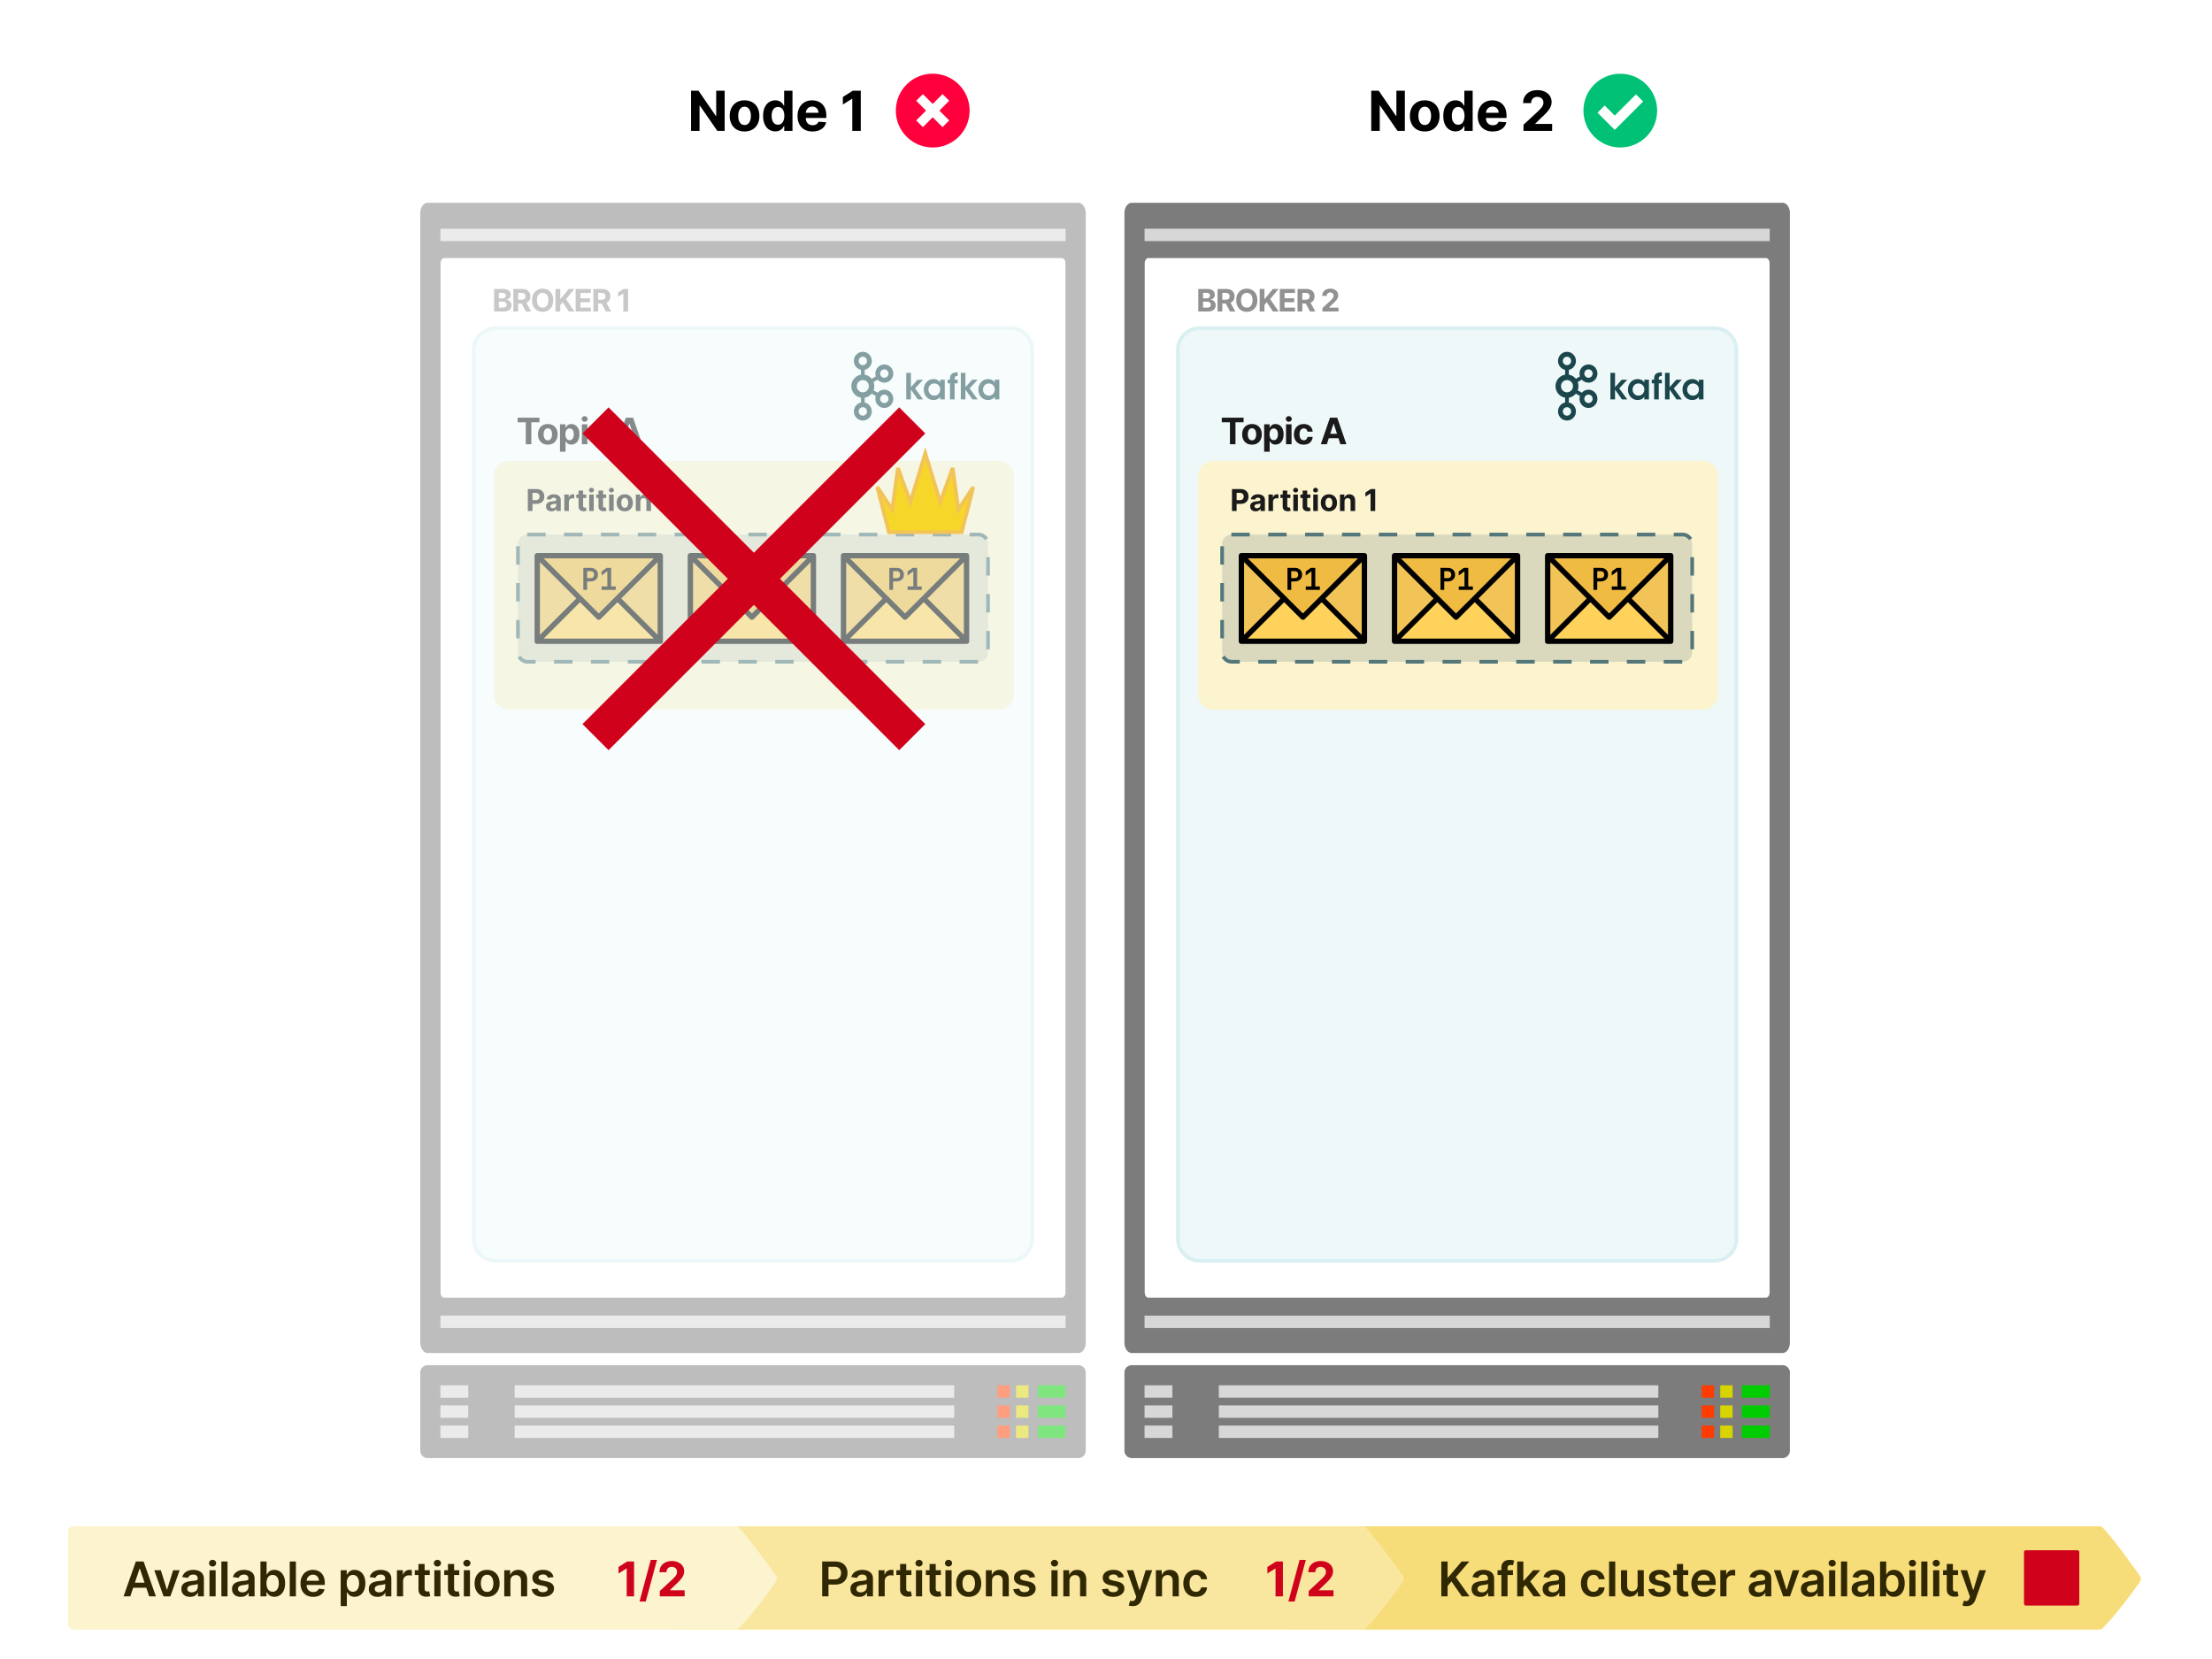 <svg viewBox="0 0 1200 900" fill="none" xmlns="http://www.w3.org/2000/svg"><path fill="#fff" d="M0 0h1200v900H0z"></path><path d="M548.109 178H268.891c-6.567 0-11.891 5.324-11.891 11.891v482.218c0 6.567 5.324 11.891 11.891 11.891h279.218c6.567 0 11.891-5.324 11.891-11.892V189.891c0-6.567-5.324-11.891-11.891-11.891z" fill="#EEF8F9" stroke="#D9EFF2" stroke-width="2"></path><g opacity=".5"><path fill-rule="evenodd" clip-rule="evenodd" d="M589 744.599v42.402a3.942 3.942 0 01-.172 1.161 4.05 4.05 0 01-.502 1.061 4.013 4.013 0 01-2.933 1.758 3.956 3.956 0 01-.392.019H231.999a3.942 3.942 0 01-1.161-.172 4.05 4.05 0 01-1.061-.502 4.013 4.013 0 01-1.758-2.933 3.942 3.942 0 01-.019-.392v-42.402a3.942 3.942 0 01.172-1.161 4.05 4.05 0 01.502-1.061 4.013 4.013 0 012.933-1.758c.13-.012.261-.019.392-.019h353.002a3.86 3.86 0 011.161.172 4.104 4.104 0 011.061.502 4.013 4.013 0 011.758 2.933c.013.13.019.261.019.392z" fill="#7C7C7C"></path><path fill-rule="evenodd" clip-rule="evenodd" d="M279.212 751.52H517.64v6.72H279.212v-6.72z" fill="#D8D8D8"></path><path fill-rule="evenodd" clip-rule="evenodd" d="M238.914 751.52h15.112v6.72h-15.112v-6.72z" fill="#D7D7D7"></path><path fill-rule="evenodd" clip-rule="evenodd" d="M551.221 751.52h6.716v6.72h-6.716v-6.72z" fill="#D7D400"></path><path fill-rule="evenodd" clip-rule="evenodd" d="M541.147 751.52h6.716v6.72h-6.716v-6.72z" fill="#FF3C00"></path><path fill-rule="evenodd" clip-rule="evenodd" d="M562.975 751.52h15.111v6.72h-15.111v-6.72z" fill="#00CD00"></path><path fill-rule="evenodd" clip-rule="evenodd" d="M279.212 762.44H517.64v6.72H279.212v-6.72z" fill="#D8D8D8"></path><path fill-rule="evenodd" clip-rule="evenodd" d="M238.914 762.44h15.112v6.72h-15.112v-6.72z" fill="#D7D7D7"></path><path fill-rule="evenodd" clip-rule="evenodd" d="M551.221 762.44h6.716v6.72h-6.716v-6.72z" fill="#D7D400"></path><path fill-rule="evenodd" clip-rule="evenodd" d="M541.147 762.44h6.716v6.72h-6.716v-6.72z" fill="#FF3C00"></path><path fill-rule="evenodd" clip-rule="evenodd" d="M562.975 762.44h15.111v6.72h-15.111v-6.72z" fill="#00CD00"></path><path fill-rule="evenodd" clip-rule="evenodd" d="M279.212 773.36H517.64v6.72H279.212v-6.72z" fill="#D8D8D8"></path><path fill-rule="evenodd" clip-rule="evenodd" d="M238.914 773.36h15.112v6.72h-15.112v-6.72z" fill="#D7D7D7"></path><path fill-rule="evenodd" clip-rule="evenodd" d="M551.221 773.36h6.716v6.72h-6.716v-6.72z" fill="#D7D400"></path><path fill-rule="evenodd" clip-rule="evenodd" d="M541.147 773.36h6.716v6.72h-6.716v-6.72z" fill="#FF3C00"></path><path fill-rule="evenodd" clip-rule="evenodd" d="M562.975 773.36h15.111v6.72h-15.111v-6.72z" fill="#00CD00"></path><path fill-rule="evenodd" clip-rule="evenodd" d="M589 115.584v612.832a7.688 7.688 0 01-.172 1.621 7.053 7.053 0 01-.3 1.011 6.344 6.344 0 01-.436.911 4.888 4.888 0 01-.869 1.1 3.62 3.62 0 01-1.061.701 2.962 2.962 0 01-.381.132 2.876 2.876 0 01-.78.108H231.999a2.858 2.858 0 01-.78-.108 2.962 2.962 0 01-.381-.132 3.62 3.62 0 01-1.061-.701 4.888 4.888 0 01-.869-1.1 6.344 6.344 0 01-.436-.911 6.872 6.872 0 01-.3-1.011 7.42 7.42 0 01-.172-1.621V115.584a7.668 7.668 0 01.304-2.137 6.21 6.21 0 01.604-1.405 5.337 5.337 0 01.554-.774 4.253 4.253 0 01.652-.609 3.62 3.62 0 01.724-.419 3.129 3.129 0 01.769-.213c.13-.018.261-.027.392-.027h353.002a2.87 2.87 0 01.78.107 3.129 3.129 0 01.75.318 3.62 3.62 0 01.692.516 4.907 4.907 0 01.869 1.101 5.918 5.918 0 01.436.91 7.214 7.214 0 01.395 1.543 8.087 8.087 0 01.077 1.089z" fill="#7C7C7C"></path><path fill-rule="evenodd" clip-rule="evenodd" d="M240.998 140h335.004a1.435 1.435 0 01.58.125 1.705 1.705 0 01.53.362 2.327 2.327 0 01.434.571 3.096 3.096 0 01.302.728 3.718 3.718 0 01.114.542c.013.093.022.187.028.281.007.094.01.189.01.284v558.214c0 .095-.003.189-.01.284a3.764 3.764 0 01-.142.823 3.334 3.334 0 01-.433.938 2.183 2.183 0 01-.146.191 1.96 1.96 0 01-.325.315 1.996 1.996 0 01-.177.122 1.734 1.734 0 01-.375.165 1.31 1.31 0 01-.194.04c-.065.01-.131.015-.196.015H240.998c-.065 0-.131-.005-.196-.015a1.31 1.31 0 01-.384-.109 1.806 1.806 0 01-.53-.364 2.14 2.14 0 01-.303-.359 2.853 2.853 0 01-.349-.683 3.334 3.334 0 01-.15-.523 4.272 4.272 0 01-.076-.556 3.85 3.85 0 01-.01-.284V142.893a4.38 4.38 0 01.038-.565 4.154 4.154 0 01.114-.542 3.51 3.51 0 01.185-.5c.036-.079.075-.155.117-.228a2.59 2.59 0 01.434-.571 1.895 1.895 0 01.53-.362 1.4 1.4 0 01.384-.111c.065-.009.131-.014.196-.014z" fill="#fff"></path><path fill-rule="evenodd" clip-rule="evenodd" d="M238.914 124.08h339.172v6.72H238.914v-6.72zm0 589.64h339.172v6.72H238.914v-6.72z" fill="#D7D7D7"></path><path d="M268.063 169v-12.233h4.898c.9 0 1.651.134 2.252.4.601.267 1.053.638 1.356 1.111.302.47.454 1.012.454 1.625 0 .478-.096.898-.287 1.26a2.472 2.472 0 01-.788.884 3.226 3.226 0 01-1.135.484v.12a2.792 2.792 0 012.305 1.415c.255.434.383.952.383 1.553 0 .649-.162 1.229-.484 1.738-.319.506-.791.906-1.416 1.201-.625.295-1.396.442-2.311.442h-5.227zm2.587-2.114h2.108c.721 0 1.246-.138 1.577-.413.33-.278.496-.649.496-1.111 0-.338-.082-.637-.245-.896a1.676 1.676 0 00-.699-.609c-.299-.147-.655-.221-1.069-.221h-2.168v3.25zm0-5h1.917c.354 0 .669-.062.944-.185.278-.127.497-.307.657-.538.163-.231.245-.507.245-.83 0-.442-.158-.798-.472-1.069-.311-.271-.753-.406-1.326-.406h-1.965v3.028zm7.86 7.114v-12.233h4.826c.924 0 1.713.166 2.366.496.657.327 1.156.79 1.499 1.392.346.597.519 1.3.519 2.108 0 .813-.175 1.511-.525 2.097-.351.581-.858 1.027-1.523 1.338-.661.31-1.462.466-2.401.466h-3.232v-2.079h2.813c.494 0 .904-.068 1.231-.203a1.47 1.47 0 00.729-.609c.163-.271.244-.608.244-1.01 0-.406-.081-.748-.244-1.027a1.504 1.504 0 00-.735-.633c-.327-.148-.739-.221-1.237-.221h-1.744V169h-2.586zm6.606-5.567l3.04 5.567h-2.855l-2.974-5.567h2.789zm15-.549c0 1.334-.253 2.468-.759 3.404-.501.936-1.186 1.651-2.054 2.145-.864.489-1.836.734-2.915.734-1.087 0-2.063-.247-2.927-.74-.864-.494-1.547-1.209-2.049-2.145-.501-.935-.752-2.068-.752-3.398 0-1.334.251-2.469.752-3.405.502-.936 1.185-1.649 2.049-2.138.864-.494 1.84-.741 2.927-.741 1.079 0 2.051.247 2.915.741.868.489 1.553 1.202 2.054 2.138.506.936.759 2.071.759 3.405zm-2.622 0c0-.864-.13-1.593-.388-2.186-.255-.594-.616-1.044-1.082-1.35-.465-.307-1.011-.46-1.636-.46s-1.171.153-1.637.46c-.466.306-.828.756-1.087 1.35-.255.593-.382 1.322-.382 2.186 0 .864.127 1.592.382 2.186.259.593.621 1.043 1.087 1.35.466.306 1.012.46 1.637.46s1.171-.154 1.636-.46c.466-.307.827-.757 1.082-1.35.258-.594.388-1.322.388-2.186zm3.864 6.116v-12.233h2.587v5.394h.161l4.402-5.394h3.1l-4.539 5.478 4.593 6.755h-3.094l-3.351-5.029-1.272 1.553V169h-2.587zm10.924 0v-12.233h8.242v2.133h-5.656v2.914h5.232v2.133h-5.232v2.921h5.68V169h-8.266zm9.625 0v-12.233h4.826c.924 0 1.713.166 2.366.496.657.327 1.157.79 1.499 1.392.346.597.52 1.3.52 2.108 0 .813-.176 1.511-.526 2.097-.35.581-.858 1.027-1.523 1.338-.661.31-1.461.466-2.401.466h-3.232v-2.079h2.814c.493 0 .904-.068 1.23-.203.327-.135.57-.339.729-.609.163-.271.245-.608.245-1.01 0-.406-.082-.748-.245-1.027a1.496 1.496 0 00-.735-.633c-.326-.148-.739-.221-1.236-.221h-1.744V169h-2.587zm6.606-5.567l3.041 5.567h-2.855l-2.975-5.567h2.789zm12.229-6.666V169h-2.587v-9.778h-.071l-2.802 1.756v-2.293l3.029-1.918h2.431z" fill="#919191"></path><path fill-rule="evenodd" clip-rule="evenodd" d="M268 258.184a8.184 8.184 0 018.184-8.184h265.632a8.184 8.184 0 018.184 8.184v118.632a8.184 8.184 0 01-8.184 8.184H276.184a8.184 8.184 0 01-8.184-8.184V258.184z" fill="#FCF3CF"></path><rect x="281" y="290" width="255" height="69" rx="5" fill="#53777A" fill-opacity="0.2" stroke="#53777A" stroke-width="2" stroke-dasharray="10 10"></rect><path d="M357.933 347.596h-65.769l22.716-22.5 10.168 9.952 10.169-9.952 22.716 22.5z" fill="#FFD25B"></path><path d="M358.366 347.163v-45.865L335 324.231l23.366 22.932zm-66.635 0v-45.865l23.365 22.933-23.365 22.932z" fill="#F2C357"></path><path d="M357.933 302.164h-65.769l32.452 32.451 33.317-32.451z" fill="#F0BB42"></path><path d="M358.188 300h-66.737c-.87 0-1.451.725-1.451 1.45v46.426c0 .87.581 1.451 1.451 1.451h66.738c.87 0 1.451-.581 1.451-1.451l-.001-46.426c0-.725-.58-1.45-1.451-1.45zm-65.287 4.932l19.732 19.732-19.732 19.731v-39.463zm31.918 27.856l-29.886-29.886h59.774l-29.888 29.886zm-10.155-6.093l9.14 9.14c.29.29.725.435 1.015.435.436 0 .726-.145 1.016-.435l9.14-9.14 19.73 19.731h-59.772l19.731-19.731zm22.342-2.031l19.732-19.732v39.462l-19.732-19.73z" fill="#000"></path><path d="M441.01 347.596h-65.769l22.716-22.5 10.168 9.952 10.169-9.952 22.716 22.5z" fill="#FFD25B"></path><path d="M441.443 347.163v-45.865l-23.366 22.933 23.366 22.932zm-66.635 0v-45.865l23.365 22.933-23.365 22.932z" fill="#F2C357"></path><path d="M441.01 302.164h-65.769l32.452 32.451 33.317-32.451z" fill="#F0BB42"></path><path d="M441.265 300h-66.737c-.87 0-1.451.725-1.451 1.45v46.426c0 .87.581 1.451 1.451 1.451h66.738c.87 0 1.451-.581 1.451-1.451l-.001-46.426c0-.725-.58-1.45-1.451-1.45zm-65.287 4.932l19.732 19.732-19.732 19.731v-39.463zm31.918 27.856l-29.886-29.886h59.774l-29.888 29.886zm-10.156-6.093l9.141 9.14c.29.29.725.435 1.015.435.436 0 .726-.145 1.016-.435l9.14-9.14 19.73 19.731H378.01l19.73-19.731zm22.343-2.031l19.732-19.732v39.462l-19.732-19.73z" fill="#000"></path><path d="M524.087 347.596h-65.769l22.716-22.5 10.168 9.952 10.169-9.952 22.716 22.5z" fill="#FFD25B"></path><path d="M524.52 347.163v-45.865l-23.366 22.933 23.366 22.932zm-66.635 0v-45.865l23.365 22.933-23.365 22.932z" fill="#F2C357"></path><path d="M524.087 302.164h-65.769l32.452 32.451 33.317-32.451z" fill="#F0BB42"></path><path d="M524.342 300h-66.737c-.87 0-1.451.725-1.451 1.45v46.426c0 .87.581 1.451 1.451 1.451h66.738c.87 0 1.451-.581 1.451-1.451l-.001-46.426c0-.725-.58-1.45-1.451-1.45zm-65.287 4.932l19.732 19.732-19.732 19.731v-39.463zm31.918 27.856l-29.886-29.886h59.774l-29.888 29.886zm-10.155-6.093l9.14 9.14c.29.29.725.435 1.015.435.436 0 .726-.145 1.016-.435l9.14-9.14 19.73 19.731h-59.772l19.731-19.731zm22.343-2.031l19.731-19.732v39.462l-19.731-19.73z" fill="#000"></path><path d="M316.453 320v-11.94h3.974c.796 0 1.488.153 2.077.458.6.306 1.063.736 1.39 1.292.328.546.491 1.189.491 1.93 0 .742-.163 1.391-.491 1.947-.327.545-.79.97-1.39 1.275-.589.306-1.281.458-2.077.458h-1.93V320h-2.044zm2.044-6.379h1.93c.578 0 1.036-.174 1.374-.523.338-.349.507-.802.507-1.358s-.169-1.008-.507-1.357c-.338-.349-.796-.524-1.374-.524h-1.93v3.762zm7.877 6.379v-1.848h3.108v-8.276l-3.124 2.322v-2.159l2.748-1.979h2.42v10.092h2.503V320h-7.655zm73.079 0v-11.94h3.974c.796 0 1.488.153 2.077.458.6.306 1.063.736 1.39 1.292.328.546.491 1.189.491 1.93 0 .742-.163 1.391-.491 1.947-.327.545-.79.97-1.39 1.275-.589.306-1.281.458-2.077.458h-1.93V320h-2.044zm2.044-6.379h1.93c.578 0 1.036-.174 1.374-.523.338-.349.507-.802.507-1.358s-.169-1.008-.507-1.357c-.338-.349-.796-.524-1.374-.524h-1.93v3.762zm7.877 6.379v-1.848h3.108v-8.276l-3.124 2.322v-2.159l2.748-1.979h2.42v10.092h2.503V320h-7.655zm73.079 0v-11.94h3.974c.796 0 1.488.153 2.077.458.6.306 1.063.736 1.39 1.292.328.546.491 1.189.491 1.93 0 .742-.163 1.391-.491 1.947-.327.545-.79.97-1.39 1.275-.589.306-1.281.458-2.077.458h-1.93V320h-2.044zm2.044-6.379h1.93c.578 0 1.036-.174 1.374-.523.338-.349.507-.802.507-1.358s-.169-1.008-.507-1.357c-.338-.349-.796-.524-1.374-.524h-1.93v3.762zm7.877 6.379v-1.848h3.108v-8.276l-3.124 2.322v-2.159l2.748-1.979h2.42v10.092h2.503V320h-7.655z" fill="#000"></path><path d="M286.342 277.211v-11.895h4.693c.902 0 1.671.173 2.306.517a3.502 3.502 0 011.452 1.423c.336.604.505 1.301.505 2.091 0 .79-.17 1.487-.511 2.091a3.532 3.532 0 01-1.481 1.412c-.643.336-1.421.505-2.335.505h-2.991v-2.016h2.584c.484 0 .883-.083 1.197-.249.317-.171.553-.405.708-.703a2.2 2.2 0 00.238-1.04c0-.395-.079-.739-.238-1.034a1.594 1.594 0 00-.708-.691c-.318-.166-.72-.25-1.208-.25h-1.696v9.839h-2.515zm12.847.169c-.569 0-1.076-.099-1.521-.296a2.449 2.449 0 01-1.057-.889c-.256-.395-.384-.887-.384-1.475 0-.496.091-.912.273-1.249.182-.337.43-.608.744-.813a3.61 3.61 0 011.068-.465 8.265 8.265 0 011.267-.221c.518-.054.937-.104 1.254-.151.318-.05.548-.123.691-.22a.484.484 0 00.215-.43v-.035c0-.368-.116-.652-.348-.854-.229-.201-.554-.302-.976-.302-.445 0-.8.099-1.063.296a1.367 1.367 0 00-.523.732l-2.288-.186c.116-.542.344-1.01.685-1.405.341-.399.78-.705 1.319-.918.542-.217 1.169-.325 1.881-.325.496 0 .97.058 1.423.174.457.116.862.296 1.214.54.357.244.637.558.843.941.205.38.307.835.307 1.365v6.017h-2.346v-1.237h-.07a2.514 2.514 0 01-.575.738c-.24.209-.528.374-.865.494a3.584 3.584 0 01-1.168.174zm.709-1.708c.364 0 .685-.071.964-.215.279-.147.498-.344.656-.592.159-.248.239-.529.239-.842v-.947c-.078.05-.184.097-.32.139a5.842 5.842 0 01-.447.111c-.167.031-.333.06-.5.087l-.453.064a3.04 3.04 0 00-.761.203 1.22 1.22 0 00-.505.378.916.916 0 00-.18.58c0 .337.122.595.366.773.248.174.561.261.941.261zm6.235 1.539v-8.921h2.399v1.557h.093c.162-.554.435-.972.819-1.255.383-.286.824-.43 1.324-.43a3.638 3.638 0 01.778.087v2.196a3.199 3.199 0 00-.482-.093 4.35 4.35 0 00-.563-.041c-.364 0-.689.08-.976.238a1.756 1.756 0 00-.674.651c-.162.279-.244.6-.244.964v5.047h-2.474zm11.885-8.921v1.859h-5.373v-1.859h5.373zm-4.153-2.137h2.474v8.317c0 .228.035.407.105.534a.58.58 0 00.29.262c.128.05.275.075.442.075.116 0 .232-.009.348-.029l.267-.052.39 1.841a7.224 7.224 0 01-.523.134 4.174 4.174 0 01-.819.098c-.596.024-1.119-.056-1.568-.238a2.183 2.183 0 01-1.04-.848c-.248-.383-.37-.867-.366-1.452v-8.642zm5.765 11.058v-8.921h2.474v8.921h-2.474zm1.243-10.071c-.368 0-.684-.122-.947-.366a1.184 1.184 0 01-.389-.888c0-.341.129-.634.389-.878.263-.247.579-.371.947-.371s.681.124.941.371c.263.244.395.537.395.878 0 .344-.132.64-.395.888-.26.244-.573.366-.941.366zm7.958 1.15v1.859h-5.372v-1.859h5.372zm-4.153-2.137h2.475v8.317c0 .228.035.407.104.534.07.124.167.211.291.262.127.05.275.075.441.075.116 0 .232-.009.349-.029l.267-.052.389 1.841a7.088 7.088 0 01-.523.134 4.155 4.155 0 01-.819.098c-.596.024-1.119-.056-1.568-.238a2.188 2.188 0 01-1.04-.848c-.247-.383-.369-.867-.366-1.452v-8.642zm5.765 11.058v-8.921h2.474v8.921h-2.474zm1.243-10.071c-.368 0-.683-.122-.947-.366a1.188 1.188 0 01-.389-.888c0-.341.13-.634.389-.878.264-.247.579-.371.947-.371s.681.124.941.371c.263.244.395.537.395.878 0 .344-.132.64-.395.888-.26.244-.573.366-.941.366zm7.244 10.246c-.902 0-1.682-.192-2.34-.575a3.937 3.937 0 01-1.516-1.615c-.357-.693-.535-1.497-.535-2.41 0-.922.178-1.727.535-2.417a3.88 3.88 0 011.516-1.614c.658-.387 1.438-.581 2.34-.581.902 0 1.681.194 2.335.581a3.875 3.875 0 011.522 1.614c.356.69.534 1.495.534 2.417 0 .913-.178 1.717-.534 2.41a3.931 3.931 0 01-1.522 1.615c-.654.383-1.433.575-2.335.575zm.012-1.917c.41 0 .753-.116 1.028-.349.275-.236.482-.557.621-.964a4.14 4.14 0 00.215-1.388c0-.519-.071-.981-.215-1.388-.139-.407-.346-.728-.621-.964s-.618-.354-1.028-.354c-.414 0-.763.118-1.046.354-.278.236-.489.557-.633.964a4.28 4.28 0 00-.209 1.388c0 .519.07.982.209 1.388.144.407.355.728.633.964.283.233.632.349 1.046.349zm8.462-3.415v5.157h-2.474v-8.921h2.358v1.574h.105c.197-.519.528-.929.993-1.231.465-.306 1.028-.459 1.69-.459.62 0 1.16.135 1.621.407.46.271.818.658 1.074 1.161.256.5.383 1.096.383 1.789v5.68h-2.474v-5.239c.004-.545-.135-.971-.418-1.277-.283-.31-.672-.465-1.168-.465-.333 0-.627.072-.882.215-.252.143-.45.352-.593.627-.139.271-.211.598-.215.982zm16.638-6.738v11.895h-2.515v-9.508h-.07l-2.724 1.708v-2.23l2.945-1.865h2.364zm-83.223-36.218v-2.513h11.839v2.513h-4.413V241h-3.012v-11.902h-4.414zm16.376 12.113c-1.093 0-2.038-.232-2.836-.697a4.762 4.762 0 01-1.837-1.956c-.432-.84-.648-1.814-.648-2.921 0-1.117.216-2.093.648-2.929a4.702 4.702 0 011.837-1.956c.798-.47 1.743-.704 2.836-.704 1.094 0 2.037.234 2.83.704a4.693 4.693 0 011.844 1.956c.432.836.648 1.812.648 2.929 0 1.107-.216 2.081-.648 2.921a4.753 4.753 0 01-1.844 1.956c-.793.465-1.736.697-2.83.697zm.015-2.323c.497 0 .912-.14 1.245-.422.334-.286.585-.676.754-1.168.173-.493.26-1.054.26-1.683 0-.628-.087-1.189-.26-1.682-.169-.493-.42-.882-.754-1.168-.333-.287-.748-.43-1.245-.43-.503 0-.925.143-1.267.43-.338.286-.594.675-.768 1.168-.169.493-.253 1.054-.253 1.682 0 .629.084 1.19.253 1.683.174.492.43.882.768 1.168.342.282.764.422 1.267.422zm6.583 6.166v-14.865h2.956v1.816h.134c.131-.291.321-.587.57-.887.254-.305.582-.559.986-.761.408-.206.915-.309 1.52-.309.788 0 1.516.206 2.182.619.666.408 1.199 1.025 1.598 1.851.399.822.598 1.852.598 3.09 0 1.206-.195 2.225-.584 3.055-.385.826-.911 1.452-1.577 1.879a4.042 4.042 0 01-2.224.634c-.582 0-1.077-.096-1.485-.289a3.062 3.062 0 01-.993-.725 3.656 3.656 0 01-.591-.894h-.091v5.786h-2.999zm2.935-9.46c0 .643.089 1.204.268 1.683.178.478.436.851.774 1.119.338.262.748.394 1.232.394.488 0 .901-.134 1.238-.401.338-.273.594-.648.768-1.127.178-.483.267-1.039.267-1.668 0-.624-.087-1.173-.26-1.647-.174-.474-.43-.844-.767-1.112-.338-.267-.754-.401-1.246-.401-.488 0-.901.129-1.239.387-.333.258-.589.624-.767 1.098-.179.474-.268 1.032-.268 1.675zm8.935 5.406v-10.811h2.998V241h-2.998zm1.506-12.205c-.446 0-.828-.148-1.147-.444a1.434 1.434 0 01-.472-1.076c0-.413.157-.768.472-1.063a1.612 1.612 0 011.147-.451c.446 0 .826.15 1.14.451.319.295.479.65.479 1.063 0 .417-.16.776-.479 1.076a1.602 1.602 0 01-1.14.444zm8.106 12.416c-1.108 0-2.06-.234-2.858-.704a4.759 4.759 0 01-1.83-1.971c-.423-.839-.634-1.806-.634-2.899 0-1.108.214-2.079.641-2.915a4.756 4.756 0 011.837-1.963c.793-.474 1.736-.711 2.829-.711.944 0 1.77.171 2.478.514a4.13 4.13 0 011.682 1.443c.413.619.641 1.346.683 2.182h-2.829c-.08-.54-.291-.974-.634-1.303-.338-.333-.781-.499-1.33-.499-.465 0-.871.126-1.218.38-.343.248-.61.612-.802 1.091-.193.478-.289 1.058-.289 1.738 0 .69.094 1.277.282 1.76.192.483.462.852.809 1.105.347.253.753.38 1.218.38.342 0 .65-.07.922-.211a1.79 1.79 0 00.683-.612c.183-.273.302-.599.359-.979h2.829c-.047.826-.272 1.553-.676 2.182a4.083 4.083 0 01-1.654 1.464c-.704.352-1.537.528-2.498.528zm12.53-.211h-3.266l4.976-14.415h3.928L348.412 241h-3.266l-3.611-11.121h-.113L337.805 241zm-.205-5.666h7.715v2.379H337.6v-2.379z" fill="#1A1A1A"></path><path d="M469.678 194.183a2.213 2.213 0 00-1.594-.669 2.184 2.184 0 00-1.582.669h-.011a2.289 2.289 0 00-.661 1.618 2.28 2.28 0 00.654 1.614l.011.011a2.184 2.184 0 001.582.662c.627 0 1.189-.251 1.594-.662l.004-.011c.406-.407.645-.977.645-1.614a2.296 2.296 0 00-.652-1.618h.01zm-1.594 31.304c.627 0 1.189-.26 1.594-.667l.005-.011c.405-.406.645-.979.645-1.609 0-.645-.248-1.208-.645-1.621h-.005a2.203 2.203 0 00-1.594-.671 2.173 2.173 0 00-1.582.671h-.011a2.307 2.307 0 00-.654 1.621 2.28 2.28 0 00.654 1.609l.011.011a2.217 2.217 0 001.582.666v.001zm12.244-6.928a2.235 2.235 0 001.369-1.062l.041-.081c.266-.51.329-1.101.178-1.656a2.225 2.225 0 00-1.048-1.39l-.031-.022a2.21 2.21 0 00-1.673-.205 2.204 2.204 0 00-1.367 1.066 2.337 2.337 0 00-.227 1.738c.155.582.53 1.082 1.047 1.392h.004a2.19 2.19 0 001.708.215l-.001.005zm-9.945-11.395a3.23 3.23 0 00-2.305-.975 3.21 3.21 0 00-2.3.974 3.32 3.32 0 00-.949 2.34 3.36 3.36 0 00.949 2.35c.587.595 1.4.967 2.293.967.893 0 1.715-.372 2.305-.967.611-.63.952-1.473.95-2.351a3.32 3.32 0 00-.95-2.34l.007.002zm-1.29-3.898a6.152 6.152 0 013.38 1.777h.007c.144.148.281.302.41.464l2.244-1.321a4.94 4.94 0 01-.073-2.807 4.887 4.887 0 012.258-2.991l.038-.024a4.743 4.743 0 013.639-.475 4.83 4.83 0 012.938 2.293v.004a5.002 5.002 0 01.485 3.738 4.884 4.884 0 01-2.258 2.994l-.307.184h-.031a4.797 4.797 0 01-3.342.312 4.849 4.849 0 01-2.348-1.465l-2.241 1.316a6.454 6.454 0 010 4.471l2.241 1.314a4.808 4.808 0 012.348-1.466 4.717 4.717 0 013.68.496l.074.036v.003a4.913 4.913 0 012.184 2.96c.332 1.26.158 2.6-.485 3.734l-.04.083h-.005a4.89 4.89 0 01-2.897 2.23 4.807 4.807 0 01-3.68-.493v-.01a4.901 4.901 0 01-2.259-2.992 4.936 4.936 0 01.073-2.803l-2.243-1.317a6.335 6.335 0 01-.41.457l-.008.007a6.113 6.113 0 01-3.379 1.766v2.638c.92.198 1.762.664 2.42 1.338l.003.007a4.945 4.945 0 011.419 3.483 4.94 4.94 0 01-1.419 3.476l-.003.014a4.83 4.83 0 01-3.428 1.436 4.8 4.8 0 01-3.423-1.444h-.003v-.014a4.943 4.943 0 01-1.421-3.477c0-1.359.544-2.595 1.421-3.483v-.007h.003a4.727 4.727 0 012.418-1.338v-2.637a6.035 6.035 0 01-3.368-1.767l-.009-.007a6.36 6.36 0 01-1.829-4.463 6.36 6.36 0 011.82-4.459h.009a6.128 6.128 0 013.377-1.777v-2.627a4.868 4.868 0 01-2.418-1.341h-.004v-.007a4.961 4.961 0 01-1.421-3.484 4.965 4.965 0 011.421-3.483l.011-.004a4.767 4.767 0 013.416-1.447 4.8 4.8 0 013.429 1.447v.004h.003a4.966 4.966 0 011.419 3.483 4.973 4.973 0 01-1.419 3.483l-.003.007a4.882 4.882 0 01-2.421 1.342v2.626l.007.007zm12.602-1.752l-.018-.028a2.257 2.257 0 00-2.228-1.098c-.294.04-.578.137-.833.288h.003c-.538.311-.899.82-1.05 1.39a2.322 2.322 0 00.226 1.738l.01.014c.311.538.805.9 1.357 1.045a2.17 2.17 0 001.704-.223l.029-.015a2.326 2.326 0 00.8-3.111zm9.956.772h2.504v7.777l3.61-4.063h3.01l-4.359 4.708 4.363 5.959h-2.867l-3.764-5.331v5.331h-2.504v-14.388l.007.007zm12.017 9.09c0 1.324.936 3.249 3.192 3.249 1.395 0 2.313-.74 2.79-1.709.249-.471.364-.975.402-1.505a3.387 3.387 0 00-.288-1.502c-.438-1.008-1.413-1.882-2.922-1.882-2.025 0-3.173 1.669-3.173 3.323v.018l-.001.008zm8.867 5.291h-2.505v-1.536c-.666 1.242-2.062 1.865-3.534 1.865-3.364 0-5.332-2.666-5.332-5.677 0-3.363 2.388-5.657 5.332-5.657 1.91 0 3.076 1.03 3.534 1.887v-1.558h2.505v10.676zm2.836-8.711h-1.29v-1.963h1.29v-.602c0-3.172 2.37-3.364 4.167-3.384v1.96c-.632 0-1.662 0-1.662 1.501v.523h1.662v1.964h-1.662v8.712h-2.505v-8.711zm5.877-5.677h2.502v7.777l3.612-4.063h3.01l-4.359 4.708 4.367 5.966h-2.867l-3.764-5.331v5.331h-2.502v-14.388h.001zm12.024 9.097c0 1.324.936 3.249 3.192 3.249 1.393 0 2.312-.74 2.795-1.709.251-.471.358-.975.403-1.505a3.401 3.401 0 00-.289-1.502c-.43-1.008-1.412-1.882-2.922-1.882-2.025 0-3.173 1.669-3.173 3.323v.018l-.006.008zm8.858 5.291h-2.504v-1.536c-.668 1.242-2.064 1.865-3.534 1.865-3.363 0-5.33-2.666-5.33-5.677 0-3.363 2.387-5.657 5.33-5.657 1.91 0 3.076 1.03 3.534 1.887v-1.558h2.504v10.676z" fill="#1A464C"></path></g><path fill-rule="evenodd" clip-rule="evenodd" d="M971 744.599v42.402a3.942 3.942 0 01-.172 1.161 4.05 4.05 0 01-.502 1.061 4.013 4.013 0 01-2.933 1.758 3.956 3.956 0 01-.392.019H613.999a3.942 3.942 0 01-1.161-.172 4.05 4.05 0 01-1.061-.502 4.013 4.013 0 01-1.758-2.933 3.942 3.942 0 01-.019-.392v-42.402a3.942 3.942 0 01.172-1.161 4.05 4.05 0 01.502-1.061 4.013 4.013 0 012.933-1.758c.13-.012.261-.019.392-.019h353.002a3.86 3.86 0 011.161.172 4.104 4.104 0 011.061.502 4.013 4.013 0 011.758 2.933c.013.13.019.261.019.392z" fill="#7C7C7C"></path><path fill-rule="evenodd" clip-rule="evenodd" d="M661.212 751.52H899.64v6.72H661.212v-6.72z" fill="#D8D8D8"></path><path fill-rule="evenodd" clip-rule="evenodd" d="M620.914 751.52h15.112v6.72h-15.112v-6.72z" fill="#D7D7D7"></path><path fill-rule="evenodd" clip-rule="evenodd" d="M933.221 751.52h6.716v6.72h-6.716v-6.72z" fill="#D7D400"></path><path fill-rule="evenodd" clip-rule="evenodd" d="M923.147 751.52h6.716v6.72h-6.716v-6.72z" fill="#FF3C00"></path><path fill-rule="evenodd" clip-rule="evenodd" d="M944.975 751.52h15.111v6.72h-15.111v-6.72z" fill="#00CD00"></path><path fill-rule="evenodd" clip-rule="evenodd" d="M661.212 762.44H899.64v6.72H661.212v-6.72z" fill="#D8D8D8"></path><path fill-rule="evenodd" clip-rule="evenodd" d="M620.914 762.44h15.112v6.72h-15.112v-6.72z" fill="#D7D7D7"></path><path fill-rule="evenodd" clip-rule="evenodd" d="M933.221 762.44h6.716v6.72h-6.716v-6.72z" fill="#D7D400"></path><path fill-rule="evenodd" clip-rule="evenodd" d="M923.147 762.44h6.716v6.72h-6.716v-6.72z" fill="#FF3C00"></path><path fill-rule="evenodd" clip-rule="evenodd" d="M944.975 762.44h15.111v6.72h-15.111v-6.72z" fill="#00CD00"></path><path fill-rule="evenodd" clip-rule="evenodd" d="M661.212 773.36H899.64v6.72H661.212v-6.72z" fill="#D8D8D8"></path><path fill-rule="evenodd" clip-rule="evenodd" d="M620.914 773.36h15.112v6.72h-15.112v-6.72z" fill="#D7D7D7"></path><path fill-rule="evenodd" clip-rule="evenodd" d="M933.221 773.36h6.716v6.72h-6.716v-6.72z" fill="#D7D400"></path><path fill-rule="evenodd" clip-rule="evenodd" d="M923.147 773.36h6.716v6.72h-6.716v-6.72z" fill="#FF3C00"></path><path fill-rule="evenodd" clip-rule="evenodd" d="M944.975 773.36h15.111v6.72h-15.111v-6.72z" fill="#00CD00"></path><path fill-rule="evenodd" clip-rule="evenodd" d="M971 115.584v612.832a7.688 7.688 0 01-.172 1.621 7.053 7.053 0 01-.3 1.011 6.344 6.344 0 01-.436.911 4.888 4.888 0 01-.869 1.1 3.62 3.62 0 01-1.061.701 2.962 2.962 0 01-.381.132 2.876 2.876 0 01-.78.108H613.999a2.858 2.858 0 01-.78-.108 2.962 2.962 0 01-.381-.132 3.62 3.62 0 01-1.061-.701 4.888 4.888 0 01-.869-1.1 6.344 6.344 0 01-.436-.911 6.872 6.872 0 01-.3-1.011 7.42 7.42 0 01-.172-1.621V115.584a7.668 7.668 0 01.304-2.137 6.21 6.21 0 01.604-1.405 5.337 5.337 0 01.554-.774 4.253 4.253 0 01.652-.609 3.62 3.62 0 01.724-.419 3.129 3.129 0 01.769-.213c.13-.018.261-.027.392-.027h353.002a2.87 2.87 0 01.78.107 3.129 3.129 0 01.75.318 3.62 3.62 0 01.692.516 4.907 4.907 0 01.869 1.101 5.918 5.918 0 01.436.91 7.214 7.214 0 01.395 1.543 8.087 8.087 0 01.077 1.089z" fill="#7C7C7C"></path><path fill-rule="evenodd" clip-rule="evenodd" d="M622.998 140h335.004a1.435 1.435 0 01.58.125 1.705 1.705 0 01.53.362 2.327 2.327 0 01.434.571 3.096 3.096 0 01.302.728 3.718 3.718 0 01.114.542c.013.093.022.187.028.281.007.094.01.189.01.284v558.214c0 .095-.003.189-.01.284a3.764 3.764 0 01-.142.823 3.334 3.334 0 01-.433.938 2.183 2.183 0 01-.146.191 1.96 1.96 0 01-.325.315 1.996 1.996 0 01-.177.122 1.734 1.734 0 01-.375.165 1.31 1.31 0 01-.194.04c-.065.01-.131.015-.196.015H622.998c-.065 0-.131-.005-.196-.015a1.31 1.31 0 01-.384-.109 1.806 1.806 0 01-.53-.364 2.14 2.14 0 01-.303-.359 2.853 2.853 0 01-.349-.683 3.334 3.334 0 01-.15-.523 4.272 4.272 0 01-.076-.556 3.85 3.85 0 01-.01-.284V142.893a4.38 4.38 0 01.038-.565 4.154 4.154 0 01.114-.542 3.51 3.51 0 01.185-.5c.036-.079.075-.155.117-.228a2.59 2.59 0 01.434-.571 1.895 1.895 0 01.53-.362 1.4 1.4 0 01.384-.111c.065-.009.131-.014.196-.014z" fill="#fff"></path><path fill-rule="evenodd" clip-rule="evenodd" d="M620.914 124.08h339.172v6.72H620.914v-6.72zm0 589.64h339.172v6.72H620.914v-6.72z" fill="#D7D7D7"></path><path d="M650.063 169v-12.233h4.898c.9 0 1.651.134 2.252.4.601.267 1.053.638 1.356 1.111.302.47.454 1.012.454 1.625 0 .478-.096.898-.287 1.26a2.472 2.472 0 01-.788.884 3.226 3.226 0 01-1.135.484v.12a2.792 2.792 0 012.305 1.415c.255.434.383.952.383 1.553 0 .649-.162 1.229-.484 1.738-.319.506-.791.906-1.416 1.201-.625.295-1.396.442-2.311.442h-5.227zm2.587-2.114h2.108c.721 0 1.246-.138 1.577-.413.33-.278.496-.649.496-1.111 0-.338-.082-.637-.245-.896a1.676 1.676 0 00-.699-.609c-.299-.147-.655-.221-1.069-.221h-2.168v3.25zm0-5h1.917c.354 0 .669-.062.944-.185.278-.127.497-.307.657-.538.163-.231.245-.507.245-.83 0-.442-.158-.798-.472-1.069-.311-.271-.753-.406-1.326-.406h-1.965v3.028zm7.86 7.114v-12.233h4.826c.924 0 1.713.166 2.366.496.657.327 1.156.79 1.499 1.392.346.597.519 1.3.519 2.108 0 .813-.175 1.511-.525 2.097-.351.581-.858 1.027-1.523 1.338-.661.31-1.462.466-2.401.466h-3.232v-2.079h2.813c.494 0 .904-.068 1.231-.203a1.47 1.47 0 00.729-.609c.163-.271.244-.608.244-1.01 0-.406-.081-.748-.244-1.027a1.504 1.504 0 00-.735-.633c-.327-.148-.739-.221-1.237-.221h-1.744V169h-2.586zm6.606-5.567l3.04 5.567h-2.855l-2.974-5.567h2.789zm15-.549c0 1.334-.253 2.468-.759 3.404-.501.936-1.186 1.651-2.054 2.145-.864.489-1.836.734-2.915.734-1.087 0-2.063-.247-2.927-.74-.864-.494-1.547-1.209-2.049-2.145-.501-.935-.752-2.068-.752-3.398 0-1.334.251-2.469.752-3.405.502-.936 1.185-1.649 2.049-2.138.864-.494 1.84-.741 2.927-.741 1.079 0 2.051.247 2.915.741.868.489 1.553 1.202 2.054 2.138.506.936.759 2.071.759 3.405zm-2.622 0c0-.864-.13-1.593-.388-2.186-.255-.594-.616-1.044-1.082-1.35-.465-.307-1.011-.46-1.636-.46s-1.171.153-1.637.46c-.466.306-.828.756-1.087 1.35-.255.593-.382 1.322-.382 2.186 0 .864.127 1.592.382 2.186.259.593.621 1.043 1.087 1.35.466.306 1.012.46 1.637.46s1.171-.154 1.636-.46c.466-.307.827-.757 1.082-1.35.258-.594.388-1.322.388-2.186zm3.864 6.116v-12.233h2.587v5.394h.161l4.402-5.394h3.1l-4.539 5.478 4.593 6.755h-3.094l-3.351-5.029-1.272 1.553V169h-2.587zm10.924 0v-12.233h8.242v2.133h-5.656v2.914h5.232v2.133h-5.232v2.921h5.68V169h-8.266zm9.625 0v-12.233h4.826c.924 0 1.713.166 2.366.496.657.327 1.157.79 1.499 1.392.346.597.52 1.3.52 2.108 0 .813-.176 1.511-.526 2.097-.35.581-.858 1.027-1.523 1.338-.661.31-1.461.466-2.401.466h-3.232v-2.079h2.814c.493 0 .904-.068 1.23-.203.327-.135.57-.339.729-.609.163-.271.245-.608.245-1.01 0-.406-.082-.748-.245-1.027a1.496 1.496 0 00-.735-.633c-.326-.148-.739-.221-1.236-.221h-1.744V169h-2.587zm6.606-5.567l3.041 5.567h-2.855l-2.975-5.567h2.789zM717.42 169v-1.864l4.354-4.031c.37-.359.681-.681.932-.968.255-.287.448-.567.579-.842.132-.279.197-.58.197-.902 0-.358-.081-.667-.244-.926a1.612 1.612 0 00-.669-.603 2.092 2.092 0 00-.962-.215c-.374 0-.701.075-.98.227a1.569 1.569 0 00-.645.651c-.151.283-.227.619-.227 1.009H717.3c0-.8.182-1.495.544-2.084a3.62 3.62 0 011.523-1.368c.653-.323 1.406-.484 2.258-.484.876 0 1.638.155 2.288.466.653.307 1.16.733 1.523 1.278.362.546.543 1.171.543 1.876 0 .462-.091.918-.275 1.367-.179.45-.499.95-.961 1.5-.462.545-1.113 1.2-1.953 1.965l-1.786 1.75v.084h5.136V169h-8.72z" fill="#919191"></path><path d="M930.109 178H650.891c-6.567 0-11.891 5.324-11.891 11.891v482.218c0 6.567 5.324 11.891 11.891 11.891h279.218c6.567 0 11.891-5.324 11.891-11.892V189.891c0-6.567-5.324-11.891-11.891-11.891z" fill="#EEF8F9" stroke="#D9EFF2" stroke-width="2"></path><path d="M851.678 194.183a2.213 2.213 0 00-1.594-.669 2.184 2.184 0 00-1.582.669h-.011a2.289 2.289 0 00-.661 1.618 2.28 2.28 0 00.654 1.614l.011.011a2.184 2.184 0 001.582.662c.627 0 1.189-.251 1.594-.662l.004-.011c.406-.407.645-.977.645-1.614a2.296 2.296 0 00-.652-1.618h.01zm-1.594 31.304c.627 0 1.189-.26 1.594-.667l.005-.011c.405-.406.645-.979.645-1.609 0-.645-.248-1.208-.645-1.621h-.005a2.203 2.203 0 00-1.594-.671 2.173 2.173 0 00-1.582.671h-.011a2.307 2.307 0 00-.654 1.621 2.28 2.28 0 00.654 1.609l.011.011a2.217 2.217 0 001.582.666v.001zm12.244-6.928a2.235 2.235 0 001.369-1.062l.041-.081c.266-.51.329-1.101.178-1.656a2.225 2.225 0 00-1.048-1.39l-.031-.022a2.21 2.21 0 00-1.673-.205 2.204 2.204 0 00-1.367 1.066 2.337 2.337 0 00-.227 1.738c.155.582.53 1.082 1.047 1.392h.004a2.19 2.19 0 001.708.215l-.001.005zm-9.945-11.395a3.23 3.23 0 00-2.305-.975 3.21 3.21 0 00-2.3.974 3.32 3.32 0 00-.949 2.34 3.36 3.36 0 00.949 2.35c.587.595 1.4.967 2.293.967.893 0 1.715-.372 2.305-.967.611-.63.952-1.473.95-2.351a3.32 3.32 0 00-.95-2.34l.007.002zm-1.29-3.898a6.152 6.152 0 013.38 1.777h.007c.144.148.281.302.41.464l2.244-1.321a4.94 4.94 0 01-.073-2.807 4.887 4.887 0 012.258-2.991l.038-.024a4.743 4.743 0 013.639-.475 4.83 4.83 0 012.938 2.293v.004a5.002 5.002 0 01.485 3.738 4.884 4.884 0 01-2.258 2.994l-.307.184h-.031a4.797 4.797 0 01-3.342.312 4.849 4.849 0 01-2.348-1.465l-2.241 1.316a6.454 6.454 0 010 4.471l2.241 1.314a4.808 4.808 0 012.348-1.466 4.717 4.717 0 013.68.496l.074.036v.003a4.913 4.913 0 012.184 2.96c.332 1.26.158 2.6-.485 3.734l-.04.083h-.005a4.89 4.89 0 01-2.897 2.23 4.807 4.807 0 01-3.68-.493v-.01a4.901 4.901 0 01-2.259-2.992 4.936 4.936 0 01.073-2.803l-2.243-1.317a6.335 6.335 0 01-.41.457l-.008.007a6.113 6.113 0 01-3.379 1.766v2.638c.92.198 1.762.664 2.42 1.338l.003.007a4.945 4.945 0 011.419 3.483 4.94 4.94 0 01-1.419 3.476l-.003.014a4.83 4.83 0 01-3.428 1.436 4.8 4.8 0 01-3.423-1.444h-.003v-.014a4.943 4.943 0 01-1.421-3.477c0-1.359.544-2.595 1.421-3.483v-.007h.003a4.727 4.727 0 012.418-1.338v-2.637a6.035 6.035 0 01-3.368-1.767l-.009-.007a6.36 6.36 0 01-1.829-4.463 6.36 6.36 0 011.82-4.459h.009a6.128 6.128 0 013.377-1.777v-2.627a4.868 4.868 0 01-2.418-1.341h-.004v-.007a4.961 4.961 0 01-1.421-3.484 4.965 4.965 0 011.421-3.483l.011-.004a4.767 4.767 0 013.416-1.447 4.8 4.8 0 013.429 1.447v.004h.003a4.966 4.966 0 011.419 3.483 4.973 4.973 0 01-1.419 3.483l-.003.007a4.882 4.882 0 01-2.421 1.342v2.626l.007.007zm12.602-1.752l-.018-.028a2.257 2.257 0 00-2.228-1.098c-.294.04-.578.137-.833.288h.003c-.538.311-.899.82-1.05 1.39a2.322 2.322 0 00.226 1.738l.01.014c.311.538.805.9 1.357 1.045a2.17 2.17 0 001.704-.223l.029-.015a2.326 2.326 0 00.8-3.111zm9.956.772h2.504v7.777l3.61-4.063h3.01l-4.359 4.708 4.363 5.959h-2.867l-3.764-5.331v5.331h-2.504v-14.388l.007.007zm12.017 9.09c0 1.324.936 3.249 3.192 3.249 1.395 0 2.313-.74 2.79-1.709.249-.471.364-.975.402-1.505a3.387 3.387 0 00-.288-1.502c-.438-1.008-1.413-1.882-2.922-1.882-2.025 0-3.173 1.669-3.173 3.323v.018l-.001.008zm8.867 5.291h-2.505v-1.536c-.666 1.242-2.062 1.865-3.534 1.865-3.364 0-5.332-2.666-5.332-5.677 0-3.363 2.388-5.657 5.332-5.657 1.91 0 3.076 1.03 3.534 1.887v-1.558h2.505v10.676zm2.836-8.711h-1.29v-1.963h1.29v-.602c0-3.172 2.37-3.364 4.167-3.384v1.96c-.632 0-1.662 0-1.662 1.501v.523h1.662v1.964h-1.662v8.712h-2.505v-8.711zm5.877-5.677h2.502v7.777l3.612-4.063h3.01l-4.359 4.708 4.367 5.966h-2.867l-3.764-5.331v5.331h-2.502v-14.388h.001zm12.024 9.097c0 1.324.936 3.249 3.192 3.249 1.393 0 2.312-.74 2.795-1.709.251-.471.358-.975.403-1.505a3.401 3.401 0 00-.289-1.502c-.43-1.008-1.412-1.882-2.922-1.882-2.025 0-3.173 1.669-3.173 3.323v.018l-.006.008zm8.858 5.291h-2.504v-1.536c-.668 1.242-2.064 1.865-3.534 1.865-3.363 0-5.33-2.666-5.33-5.677 0-3.363 2.387-5.657 5.33-5.657 1.91 0 3.076 1.03 3.534 1.887v-1.558h2.504v10.676z" fill="#1A464C"></path><path d="M521.381 274.193l6.615-9.981-6.285 24.525H482.22l-6.284-24.522 6.615 9.977 1.462 2.206.362-2.622 2.741-19.871 5.731 15.689 1.023 2.802.872-2.852 7.163-23.425.061-.201.062.201 7.162 23.425.873 2.852 1.023-2.802 5.73-15.689 2.741 19.872.361 2.623 1.463-2.207z" fill="#F7D62A" stroke="#F2C357" stroke-width="2"></path><path d="M393.125 49.204V71h-3.98l-9.483-13.718h-.159V71h-4.609V49.204h4.045l9.408 13.707h.191V49.204h4.587zm10.79 22.115c-1.653 0-3.083-.35-4.289-1.053a7.213 7.213 0 01-2.778-2.959c-.653-1.27-.979-2.742-.979-4.417 0-1.688.326-3.164.979-4.427.653-1.27 1.579-2.256 2.778-2.959 1.206-.71 2.636-1.064 4.289-1.064 1.653 0 3.079.355 4.278 1.064a7.11 7.11 0 012.789 2.959c.652 1.263.979 2.739.979 4.427 0 1.675-.327 3.147-.979 4.417a7.193 7.193 0 01-2.789 2.959c-1.199.702-2.625 1.053-4.278 1.053zm.021-3.512c.752 0 1.38-.213 1.884-.638.504-.433.883-1.022 1.139-1.767.262-.745.393-1.593.393-2.544 0-.95-.131-1.798-.393-2.543-.256-.745-.635-1.334-1.139-1.767-.504-.433-1.132-.65-1.884-.65-.759 0-1.398.217-1.916.65-.51.433-.897 1.022-1.16 1.767-.255.745-.383 1.593-.383 2.543 0 .951.128 1.799.383 2.544.263.745.65 1.334 1.16 1.767.518.425 1.157.638 1.916.638zm16.678 3.46c-1.242 0-2.367-.32-3.374-.959-1.001-.645-1.795-1.593-2.384-2.841-.582-1.256-.873-2.796-.873-4.62 0-1.873.302-3.43.905-4.672.603-1.248 1.405-2.181 2.405-2.799a6.163 6.163 0 013.31-.936c.915 0 1.678.156 2.288.468.617.305 1.114.688 1.49 1.15.383.454.674.9.873 1.34h.138v-8.194h4.523V71h-4.47v-2.618h-.191a5.858 5.858 0 01-.905 1.352c-.383.44-.883.805-1.5 1.096-.611.29-1.356.436-2.235.436zm1.436-3.609c.731 0 1.348-.198 1.852-.596.511-.404.901-.968 1.171-1.692.277-.724.415-1.572.415-2.544s-.135-1.816-.405-2.533c-.269-.716-.659-1.27-1.17-1.66-.511-.39-1.132-.585-1.863-.585-.745 0-1.373.202-1.883.606-.511.405-.898.965-1.161 1.682-.262.717-.393 1.547-.393 2.49 0 .951.131 1.792.393 2.523.27.723.657 1.291 1.161 1.703.51.404 1.138.606 1.883.606zm18.724 3.661c-1.682 0-3.129-.34-4.342-1.021a6.996 6.996 0 01-2.789-2.916c-.653-1.264-.979-2.757-.979-4.481 0-1.682.326-3.158.979-4.428s1.572-2.26 2.757-2.969c1.192-.71 2.589-1.064 4.193-1.064 1.078 0 2.082.174 3.012.521a6.69 6.69 0 012.448 1.544c.702.688 1.248 1.553 1.639 2.596.39 1.036.585 2.25.585 3.64v1.245h-13.804v-2.81h9.536c0-.652-.142-1.23-.426-1.734a3.041 3.041 0 00-1.181-1.181c-.497-.291-1.075-.437-1.735-.437-.688 0-1.298.16-1.83.48a3.359 3.359 0 00-1.235 1.266 3.575 3.575 0 00-.457 1.756v2.671c0 .809.149 1.508.447 2.097a3.272 3.272 0 001.287 1.362c.554.32 1.21.479 1.969.479.504 0 .965-.071 1.384-.213a2.877 2.877 0 001.075-.638c.298-.284.525-.632.681-1.044l4.193.277a5.726 5.726 0 01-1.309 2.64c-.653.745-1.497 1.326-2.533 1.745-1.029.412-2.217.617-3.565.617zm26.2-22.115V71h-4.608V53.578h-.128l-4.991 3.129V52.62l5.396-3.416h4.331zm295.151 0V71h-3.98l-9.483-13.718h-.159V71h-4.609V49.204h4.045l9.408 13.707h.191V49.204h4.587zm10.79 22.115c-1.653 0-3.083-.35-4.289-1.053a7.213 7.213 0 01-2.778-2.959c-.653-1.27-.979-2.742-.979-4.417 0-1.688.326-3.164.979-4.427.653-1.27 1.579-2.256 2.778-2.959 1.206-.71 2.636-1.064 4.289-1.064 1.653 0 3.079.355 4.278 1.064a7.11 7.11 0 012.789 2.959c.652 1.263.979 2.739.979 4.427 0 1.675-.327 3.147-.979 4.417a7.193 7.193 0 01-2.789 2.959c-1.199.702-2.625 1.053-4.278 1.053zm.021-3.512c.752 0 1.38-.213 1.884-.638.504-.433.883-1.022 1.139-1.767.262-.745.393-1.593.393-2.544 0-.95-.131-1.798-.393-2.543-.256-.745-.635-1.334-1.139-1.767-.504-.433-1.132-.65-1.884-.65-.759 0-1.398.217-1.916.65-.51.433-.897 1.022-1.16 1.767-.255.745-.383 1.593-.383 2.543 0 .951.128 1.799.383 2.544.263.745.65 1.334 1.16 1.767.518.425 1.157.638 1.916.638zm16.678 3.46c-1.242 0-2.367-.32-3.374-.959-1.001-.645-1.795-1.593-2.384-2.841-.582-1.256-.873-2.796-.873-4.62 0-1.873.302-3.43.905-4.672.603-1.248 1.405-2.181 2.405-2.799a6.163 6.163 0 013.31-.936c.915 0 1.678.156 2.288.468.617.305 1.114.688 1.49 1.15.383.454.674.9.873 1.34h.138v-8.194h4.523V71h-4.47v-2.618h-.191a5.858 5.858 0 01-.905 1.352c-.383.44-.883.805-1.5 1.096-.611.29-1.356.436-2.235.436zm1.436-3.609c.731 0 1.348-.198 1.852-.596.511-.404.901-.968 1.171-1.692.277-.724.415-1.572.415-2.544s-.135-1.816-.405-2.533c-.269-.716-.659-1.27-1.17-1.66-.511-.39-1.132-.585-1.863-.585-.745 0-1.373.202-1.883.606-.511.405-.898.965-1.161 1.682-.262.717-.393 1.547-.393 2.49 0 .951.131 1.792.393 2.523.27.723.657 1.291 1.161 1.703.51.404 1.138.606 1.883.606zm18.724 3.661c-1.682 0-3.129-.34-4.342-1.021a6.996 6.996 0 01-2.789-2.916c-.653-1.264-.979-2.757-.979-4.481 0-1.682.326-3.158.979-4.428s1.572-2.26 2.757-2.969c1.192-.71 2.589-1.064 4.193-1.064 1.078 0 2.082.174 3.012.521a6.69 6.69 0 012.448 1.544c.702.688 1.248 1.553 1.639 2.596.39 1.036.585 2.25.585 3.64v1.245h-13.804v-2.81h9.536c0-.652-.142-1.23-.426-1.734a3.041 3.041 0 00-1.181-1.181c-.497-.291-1.075-.437-1.735-.437-.688 0-1.298.16-1.83.48a3.359 3.359 0 00-1.235 1.266 3.575 3.575 0 00-.457 1.756v2.671c0 .809.149 1.508.447 2.097a3.272 3.272 0 001.287 1.362c.554.32 1.21.479 1.969.479.504 0 .965-.071 1.384-.213a2.877 2.877 0 001.075-.638c.298-.284.525-.632.681-1.044l4.193.277a5.726 5.726 0 01-1.309 2.64c-.653.745-1.497 1.326-2.533 1.745-1.029.412-2.217.617-3.565.617zM826.491 71v-3.32l7.759-7.184a29.312 29.312 0 001.66-1.724c.454-.511.798-1.012 1.033-1.501a3.722 3.722 0 00.351-1.607c0-.639-.146-1.189-.437-1.65a2.858 2.858 0 00-1.192-1.075c-.503-.255-1.074-.383-1.713-.383-.667 0-1.249.135-1.745.405a2.79 2.79 0 00-1.15 1.16c-.269.503-.404 1.103-.404 1.798h-4.374c0-1.426.322-2.664.968-3.714.646-1.05 1.55-1.863 2.714-2.437 1.164-.575 2.505-.862 4.023-.862 1.561 0 2.92.276 4.076.83 1.164.546 2.068 1.305 2.714 2.277.646.972.968 2.086.968 3.342a6.42 6.42 0 01-.489 2.437c-.319.802-.891 1.692-1.714 2.672-.823.972-1.983 2.139-3.48 3.501l-3.182 3.118v.15h9.153V71h-15.539z" fill="#000"></path><path fill-rule="evenodd" clip-rule="evenodd" d="M650 258.184a8.184 8.184 0 018.184-8.184h265.632a8.184 8.184 0 018.184 8.184v118.632a8.184 8.184 0 01-8.184 8.184H658.184a8.184 8.184 0 01-8.184-8.184V258.184z" fill="#FCF3CF"></path><rect x="663" y="290" width="255" height="69" rx="5" fill="#53777A" fill-opacity="0.2" stroke="#53777A" stroke-width="2" stroke-dasharray="10 10"></rect><path d="M739.933 347.596h-65.769l22.716-22.5 10.168 9.952 10.169-9.952 22.716 22.5z" fill="#FFD25B"></path><path d="M740.366 347.163v-45.865L717 324.231l23.366 22.932zm-66.635 0v-45.865l23.365 22.933-23.365 22.932z" fill="#F2C357"></path><path d="M739.933 302.164h-65.769l32.452 32.451 33.317-32.451z" fill="#F0BB42"></path><path d="M740.188 300h-66.737c-.87 0-1.451.725-1.451 1.45v46.426c0 .87.581 1.451 1.451 1.451h66.738c.87 0 1.451-.581 1.451-1.451l-.001-46.426c0-.725-.58-1.45-1.451-1.45zm-65.287 4.932l19.732 19.732-19.732 19.731v-39.463zm31.918 27.856l-29.886-29.886h59.774l-29.888 29.886zm-10.155-6.093l9.14 9.14c.29.29.725.435 1.015.435.436 0 .726-.145 1.016-.435l9.14-9.14 19.73 19.731h-59.772l19.731-19.731zm22.342-2.031l19.732-19.732v39.462l-19.732-19.73z" fill="#000"></path><path d="M823.01 347.596h-65.769l22.716-22.5 10.168 9.952 10.169-9.952 22.716 22.5z" fill="#FFD25B"></path><path d="M823.443 347.163v-45.865l-23.366 22.933 23.366 22.932zm-66.635 0v-45.865l23.365 22.933-23.365 22.932z" fill="#F2C357"></path><path d="M823.01 302.164h-65.769l32.452 32.451 33.317-32.451z" fill="#F0BB42"></path><path d="M823.265 300h-66.737c-.87 0-1.451.725-1.451 1.45v46.426c0 .87.581 1.451 1.451 1.451h66.738c.87 0 1.451-.581 1.451-1.451l-.001-46.426c0-.725-.58-1.45-1.451-1.45zm-65.287 4.932l19.732 19.732-19.732 19.731v-39.463zm31.918 27.856l-29.886-29.886h59.774l-29.888 29.886zm-10.156-6.093l9.141 9.14c.29.29.725.435 1.015.435.436 0 .726-.145 1.016-.435l9.14-9.14 19.73 19.731H760.01l19.73-19.731zm22.343-2.031l19.732-19.732v39.462l-19.732-19.73z" fill="#000"></path><path d="M906.087 347.596h-65.769l22.716-22.5 10.168 9.952 10.169-9.952 22.716 22.5z" fill="#FFD25B"></path><path d="M906.52 347.163v-45.865l-23.366 22.933 23.366 22.932zm-66.635 0v-45.865l23.365 22.933-23.365 22.932z" fill="#F2C357"></path><path d="M906.087 302.164h-65.769l32.452 32.451 33.317-32.451z" fill="#F0BB42"></path><path d="M906.342 300h-66.737c-.87 0-1.451.725-1.451 1.45v46.426c0 .87.581 1.451 1.451 1.451h66.738c.87 0 1.451-.581 1.451-1.451l-.001-46.426c0-.725-.58-1.45-1.451-1.45zm-65.287 4.932l19.732 19.732-19.732 19.731v-39.463zm31.918 27.856l-29.886-29.886h59.774l-29.888 29.886zm-10.155-6.093l9.14 9.14c.29.29.725.435 1.015.435.436 0 .726-.145 1.016-.435l9.14-9.14 19.73 19.731h-59.772l19.731-19.731zm22.343-2.031l19.731-19.732v39.462l-19.731-19.73z" fill="#000"></path><path d="M698.453 320v-11.94h3.974c.796 0 1.488.153 2.077.458.6.306 1.063.736 1.39 1.292.328.546.491 1.189.491 1.93 0 .742-.163 1.391-.491 1.947-.327.545-.79.97-1.39 1.275-.589.306-1.281.458-2.077.458h-1.93V320h-2.044zm2.044-6.379h1.93c.578 0 1.036-.174 1.374-.523.338-.349.507-.802.507-1.358s-.169-1.008-.507-1.357c-.338-.349-.796-.524-1.374-.524h-1.93v3.762zm7.877 6.379v-1.848h3.108v-8.276l-3.124 2.322v-2.159l2.748-1.979h2.42v10.092h2.503V320h-7.655zm73.079 0v-11.94h3.974c.796 0 1.488.153 2.077.458.6.306 1.063.736 1.39 1.292.328.546.491 1.189.491 1.93 0 .742-.163 1.391-.491 1.947-.327.545-.79.97-1.39 1.275-.589.306-1.281.458-2.077.458h-1.93V320h-2.044zm2.044-6.379h1.93c.578 0 1.036-.174 1.374-.523.338-.349.507-.802.507-1.358s-.169-1.008-.507-1.357c-.338-.349-.796-.524-1.374-.524h-1.93v3.762zm7.877 6.379v-1.848h3.108v-8.276l-3.124 2.322v-2.159l2.748-1.979h2.42v10.092h2.503V320h-7.655zm73.079 0v-11.94h3.974c.796 0 1.488.153 2.077.458.6.306 1.063.736 1.39 1.292.328.546.491 1.189.491 1.93 0 .742-.163 1.391-.491 1.947-.327.545-.79.97-1.39 1.275-.589.306-1.281.458-2.077.458h-1.93V320h-2.044zm2.044-6.379h1.93c.578 0 1.036-.174 1.374-.523.338-.349.507-.802.507-1.358s-.169-1.008-.507-1.357c-.338-.349-.796-.524-1.374-.524h-1.93v3.762zm7.877 6.379v-1.848h3.108v-8.276l-3.124 2.322v-2.159l2.748-1.979h2.42v10.092h2.503V320h-7.655z" fill="#000"></path><path d="M668.342 277.211v-11.895h4.693c.902 0 1.671.173 2.306.517a3.502 3.502 0 011.452 1.423c.336.604.505 1.301.505 2.091 0 .79-.17 1.487-.511 2.091a3.532 3.532 0 01-1.481 1.412c-.643.336-1.421.505-2.335.505h-2.991v-2.016h2.584c.484 0 .883-.083 1.197-.249.317-.171.553-.405.708-.703a2.2 2.2 0 00.238-1.04c0-.395-.079-.739-.238-1.034a1.594 1.594 0 00-.708-.691c-.318-.166-.72-.25-1.208-.25h-1.696v9.839h-2.515zm12.847.169c-.569 0-1.076-.099-1.521-.296a2.449 2.449 0 01-1.057-.889c-.256-.395-.384-.887-.384-1.475 0-.496.091-.912.273-1.249.182-.337.43-.608.744-.813a3.61 3.61 0 011.068-.465 8.265 8.265 0 011.267-.221c.518-.054.937-.104 1.254-.151.318-.05.548-.123.691-.22a.484.484 0 00.215-.43v-.035c0-.368-.116-.652-.348-.854-.229-.201-.554-.302-.976-.302-.445 0-.8.099-1.063.296a1.367 1.367 0 00-.523.732l-2.288-.186c.116-.542.344-1.01.685-1.405.341-.399.78-.705 1.319-.918.542-.217 1.169-.325 1.881-.325.496 0 .97.058 1.423.174.457.116.862.296 1.214.54.357.244.637.558.843.941.205.38.307.835.307 1.365v6.017h-2.346v-1.237h-.07a2.514 2.514 0 01-.575.738c-.24.209-.528.374-.865.494a3.584 3.584 0 01-1.168.174zm.709-1.708c.364 0 .685-.071.964-.215.279-.147.498-.344.656-.592.159-.248.239-.529.239-.842v-.947c-.078.05-.184.097-.32.139a5.842 5.842 0 01-.447.111c-.167.031-.333.06-.5.087l-.453.064a3.04 3.04 0 00-.761.203 1.22 1.22 0 00-.505.378.916.916 0 00-.18.58c0 .337.122.595.366.773.248.174.561.261.941.261zm6.235 1.539v-8.921h2.399v1.557h.093c.162-.554.435-.972.819-1.255.383-.286.824-.43 1.324-.43a3.638 3.638 0 01.778.087v2.196a3.199 3.199 0 00-.482-.093 4.35 4.35 0 00-.563-.041c-.364 0-.689.08-.976.238a1.756 1.756 0 00-.674.651c-.162.279-.244.6-.244.964v5.047h-2.474zm11.885-8.921v1.859h-5.373v-1.859h5.373zm-4.153-2.137h2.474v8.317c0 .228.035.407.105.534a.58.58 0 00.29.262c.128.05.275.075.442.075.116 0 .232-.009.348-.029l.267-.052.39 1.841a7.224 7.224 0 01-.523.134 4.174 4.174 0 01-.819.098c-.596.024-1.119-.056-1.568-.238a2.183 2.183 0 01-1.04-.848c-.248-.383-.37-.867-.366-1.452v-8.642zm5.765 11.058v-8.921h2.474v8.921h-2.474zm1.243-10.071c-.368 0-.684-.122-.947-.366a1.184 1.184 0 01-.389-.888c0-.341.129-.634.389-.878.263-.247.579-.371.947-.371s.681.124.941.371c.263.244.395.537.395.878 0 .344-.132.64-.395.888-.26.244-.573.366-.941.366zm7.958 1.15v1.859h-5.372v-1.859h5.372zm-4.153-2.137h2.475v8.317c0 .228.035.407.104.534.07.124.167.211.291.262.127.05.275.075.441.075.116 0 .232-.009.349-.029l.267-.052.389 1.841a7.088 7.088 0 01-.523.134 4.155 4.155 0 01-.819.098c-.596.024-1.119-.056-1.568-.238a2.188 2.188 0 01-1.04-.848c-.247-.383-.369-.867-.366-1.452v-8.642zm5.765 11.058v-8.921h2.474v8.921h-2.474zm1.243-10.071c-.368 0-.683-.122-.947-.366a1.188 1.188 0 01-.389-.888c0-.341.13-.634.389-.878.264-.247.579-.371.947-.371s.681.124.941.371c.263.244.395.537.395.878 0 .344-.132.64-.395.888-.26.244-.573.366-.941.366zm7.244 10.246c-.902 0-1.682-.192-2.34-.575a3.937 3.937 0 01-1.516-1.615c-.357-.693-.535-1.497-.535-2.41 0-.922.178-1.727.535-2.417a3.88 3.88 0 011.516-1.614c.658-.387 1.438-.581 2.34-.581.902 0 1.681.194 2.335.581a3.875 3.875 0 011.522 1.614c.356.69.534 1.495.534 2.417 0 .913-.178 1.717-.534 2.41a3.931 3.931 0 01-1.522 1.615c-.654.383-1.433.575-2.335.575zm.012-1.917c.41 0 .753-.116 1.028-.349.275-.236.482-.557.621-.964a4.14 4.14 0 00.215-1.388c0-.519-.071-.981-.215-1.388-.139-.407-.346-.728-.621-.964s-.618-.354-1.028-.354c-.414 0-.763.118-1.046.354-.278.236-.489.557-.633.964a4.28 4.28 0 00-.209 1.388c0 .519.07.982.209 1.388.144.407.355.728.633.964.283.233.632.349 1.046.349zm8.462-3.415v5.157h-2.474v-8.921h2.358v1.574h.105c.197-.519.528-.929.993-1.231.465-.306 1.028-.459 1.69-.459.62 0 1.16.135 1.621.407.46.271.818.658 1.074 1.161.256.5.383 1.096.383 1.789v5.68h-2.474v-5.239c.004-.545-.135-.971-.418-1.277-.283-.31-.672-.465-1.168-.465-.333 0-.627.072-.882.215-.252.143-.45.352-.593.627-.139.271-.211.598-.215.982zm16.638-6.738v11.895h-2.515v-9.508h-.07l-2.724 1.708v-2.23l2.945-1.865h2.364zm-83.223-36.218v-2.513h11.839v2.513h-4.413V241h-3.012v-11.902h-4.414zm16.376 12.113c-1.093 0-2.038-.232-2.836-.697a4.762 4.762 0 01-1.837-1.956c-.432-.84-.648-1.814-.648-2.921 0-1.117.216-2.093.648-2.929a4.702 4.702 0 011.837-1.956c.798-.47 1.743-.704 2.836-.704 1.094 0 2.037.234 2.83.704a4.693 4.693 0 011.844 1.956c.432.836.648 1.812.648 2.929 0 1.107-.216 2.081-.648 2.921a4.753 4.753 0 01-1.844 1.956c-.793.465-1.736.697-2.83.697zm.015-2.323c.497 0 .912-.14 1.245-.422.334-.286.585-.676.754-1.168.173-.493.26-1.054.26-1.683 0-.628-.087-1.189-.26-1.682-.169-.493-.42-.882-.754-1.168-.333-.287-.748-.43-1.245-.43-.503 0-.925.143-1.267.43-.338.286-.594.675-.768 1.168-.169.493-.253 1.054-.253 1.682 0 .629.084 1.19.253 1.683.174.492.43.882.768 1.168.342.282.764.422 1.267.422zm6.583 6.166v-14.865h2.956v1.816h.134c.131-.291.321-.587.57-.887.254-.305.582-.559.986-.761.408-.206.915-.309 1.52-.309.788 0 1.516.206 2.182.619.666.408 1.199 1.025 1.598 1.851.399.822.598 1.852.598 3.09 0 1.206-.195 2.225-.584 3.055-.385.826-.911 1.452-1.577 1.879a4.042 4.042 0 01-2.224.634c-.582 0-1.077-.096-1.485-.289a3.062 3.062 0 01-.993-.725 3.656 3.656 0 01-.591-.894h-.091v5.786h-2.999zm2.935-9.46c0 .643.089 1.204.268 1.683.178.478.436.851.774 1.119.338.262.748.394 1.232.394.488 0 .901-.134 1.238-.401.338-.273.594-.648.768-1.127.178-.483.267-1.039.267-1.668 0-.624-.087-1.173-.26-1.647-.174-.474-.43-.844-.767-1.112-.338-.267-.754-.401-1.246-.401-.488 0-.901.129-1.239.387-.333.258-.589.624-.767 1.098-.179.474-.268 1.032-.268 1.675zm8.935 5.406v-10.811h2.998V241h-2.998zm1.506-12.205c-.446 0-.828-.148-1.147-.444a1.434 1.434 0 01-.472-1.076c0-.413.157-.768.472-1.063a1.612 1.612 0 011.147-.451c.446 0 .826.15 1.14.451.319.295.479.65.479 1.063 0 .417-.16.776-.479 1.076a1.602 1.602 0 01-1.14.444zm8.106 12.416c-1.108 0-2.06-.234-2.858-.704a4.759 4.759 0 01-1.83-1.971c-.423-.839-.634-1.806-.634-2.899 0-1.108.214-2.079.641-2.915a4.756 4.756 0 011.837-1.963c.793-.474 1.736-.711 2.829-.711.944 0 1.77.171 2.478.514a4.13 4.13 0 011.682 1.443c.413.619.641 1.346.683 2.182h-2.829c-.08-.54-.291-.974-.634-1.303-.338-.333-.781-.499-1.33-.499-.465 0-.871.126-1.218.38-.343.248-.61.612-.802 1.091-.193.478-.289 1.058-.289 1.738 0 .69.094 1.277.282 1.76.192.483.462.852.809 1.105.347.253.753.38 1.218.38.342 0 .65-.07.922-.211a1.79 1.79 0 00.683-.612c.183-.273.302-.599.359-.979h2.829c-.047.826-.272 1.553-.676 2.182a4.083 4.083 0 01-1.654 1.464c-.704.352-1.537.528-2.498.528zm12.53-.211h-3.266l4.976-14.415h3.928L730.412 241h-3.266l-3.611-11.121h-.113L719.805 241zm-.205-5.666h7.715v2.379H719.6v-2.379z" fill="#1A1A1A"></path><path fill="#D0021B" d="M330.142 221l171.827 171.827-14.142 14.142L316 235.142z"></path><path fill="#D0021B" d="M501.969 235.142L330.142 406.969 316 392.827 487.827 221z"></path><circle cx="506" cy="60" r="15.294" fill="#fff"></circle><path fill-rule="evenodd" clip-rule="evenodd" d="M506 40c5.333 0 10.349 2.095 14.159 5.841C523.905 49.587 526 54.666 526 60c0 5.334-2.095 10.35-5.841 14.159C516.349 77.905 511.333 80 506 80c-5.334 0-10.35-2.095-14.159-5.841A19.987 19.987 0 01486 60c0-5.334 2.095-10.35 5.841-14.159C495.587 42.095 500.666 40 506 40zm5.333 28.952l3.619-3.618L509.619 60l5.333-5.334-3.619-3.618L506 56.38l-5.334-5.333-3.619 3.618L502.381 60l-5.334 5.334 3.619 3.618L506 63.62l5.333 5.333z" fill="#FF003C"></path><path fill-rule="evenodd" clip-rule="evenodd" d="M859 60c0-11.059 8.941-20 20-20s20 8.941 20 20-8.941 20-20 20-20-8.941-20-20zm17 10.47l3.882-3.882 11.53-11.53-3.883-3.882L876 62.706l-5.471-5.47-3.882 3.882 5.471 5.47L876 70.471z" fill="#00C176"></path><path d="M697 831a3 3 0 013-3h438.76c.79 0 1.55.308 2.1.888 6 6.391 16.45 20.97 19.95 25.926.72 1.02.72 2.366 0 3.386-3.15 4.47-12.03 16.768-19.94 24.915a2.93 2.93 0 01-2.11.885H700a3 3 0 01-3-3v-50z" fill="#FCF3CF"></path><path d="M697 831a3 3 0 013-3h438.76c.79 0 1.55.308 2.1.888 6 6.391 16.45 20.97 19.95 25.926.72 1.02.72 2.366 0 3.386-3.15 4.47-12.03 16.768-19.94 24.915a2.93 2.93 0 01-2.11.885H700a3 3 0 01-3-3v-50z" fill="#F7DD79"></path><path d="M364 831a3 3 0 013-3h371.757c.796 0 1.557.308 2.101.888 6.005 6.391 16.449 20.97 19.956 25.926a2.922 2.922 0 01-.001 3.386c-3.152 4.47-12.036 16.768-19.942 24.915a2.935 2.935 0 01-2.114.885H367a3 3 0 01-3-3v-50z" fill="#FCF3CF"></path><path d="M364 831a3 3 0 013-3h371.757c.796 0 1.557.308 2.101.888 6.005 6.391 16.449 20.97 19.956 25.926a2.922 2.922 0 01-.001 3.386c-3.152 4.47-12.036 16.768-19.942 24.915a2.935 2.935 0 01-2.114.885H367a3 3 0 01-3-3v-50z" fill="#F9E79F"></path><path d="M37 831a3 3 0 013-3h358.757c.796 0 1.557.308 2.101.888 6.005 6.391 16.449 20.97 19.956 25.926a2.922 2.922 0 01-.001 3.386c-3.152 4.47-12.036 16.768-19.942 24.915a2.935 2.935 0 01-2.114.885H40a3 3 0 01-3-3v-50z" fill="#FCF3CF"></path><path d="M37 831a3 3 0 013-3h358.757c.796 0 1.557.308 2.101.888 6.005 6.391 16.449 20.97 19.956 25.926a2.922 2.922 0 01-.001 3.386c-3.152 4.47-12.036 16.768-19.942 24.915a2.935 2.935 0 01-2.114.885H40a3 3 0 01-3-3v-50z" fill="#FCF3CF"></path><path d="M70.688 866h-3.652l6.65-18.887h4.223L84.568 866h-3.652l-5.045-15.014h-.148L70.688 866zm.12-7.406h9.96v2.749h-9.96v-2.749zm26.658-6.759L92.422 866h-3.69l-5.044-14.165h3.56l3.256 10.522h.147l3.265-10.522h3.55zm5.662 14.451c-.898 0-1.706-.16-2.425-.48a3.958 3.958 0 01-1.697-1.438c-.412-.634-.618-1.414-.618-2.343 0-.799.147-1.46.442-1.983a3.43 3.43 0 011.209-1.254 6.112 6.112 0 011.724-.71 14.08 14.08 0 012.001-.36c.83-.086 1.504-.163 2.02-.23.517-.074.892-.185 1.125-.332.24-.154.36-.391.36-.71v-.056c0-.694-.206-1.232-.618-1.614-.412-.381-1.005-.571-1.78-.571-.818 0-1.466.178-1.946.535-.473.356-.793.777-.959 1.263l-3.117-.443c.246-.86.652-1.58 1.217-2.158a5.303 5.303 0 012.075-1.309c.818-.295 1.722-.443 2.712-.443.682 0 1.361.08 2.038.24a5.73 5.73 0 011.853.793c.56.363 1.009.858 1.347 1.485.344.627.516 1.411.516 2.351V866h-3.209v-1.946h-.111a4.077 4.077 0 01-.857 1.107c-.363.338-.821.612-1.374.821-.548.202-1.19.304-1.928.304zm.867-2.453c.67 0 1.251-.132 1.743-.397.492-.27.87-.627 1.134-1.07.271-.442.406-.925.406-1.447v-1.67c-.104.086-.283.166-.535.24a7.642 7.642 0 01-.83.194c-.307.055-.612.104-.913.147l-.784.111a5.838 5.838 0 00-1.337.332c-.393.154-.704.369-.931.646-.228.27-.342.62-.342 1.051 0 .615.225 1.079.674 1.392.448.314 1.02.471 1.715.471zm9.65 2.167v-14.165h3.339V866h-3.339zm1.679-16.176c-.529 0-.984-.175-1.365-.526-.381-.356-.572-.783-.572-1.281 0-.505.191-.932.572-1.282a1.927 1.927 0 011.365-.535c.535 0 .99.178 1.365.535.381.35.571.777.571 1.282 0 .498-.19.925-.571 1.281-.375.351-.83.526-1.365.526zm8.112-2.711V866h-3.338v-18.887h3.338zm7.19 19.173c-.897 0-1.706-.16-2.425-.48a3.96 3.96 0 01-1.697-1.438c-.412-.634-.618-1.414-.618-2.343 0-.799.148-1.46.443-1.983.295-.522.698-.94 1.208-1.254a6.112 6.112 0 011.724-.71 14.068 14.068 0 012.002-.36 81.5 81.5 0 002.019-.23c.517-.074.892-.185 1.126-.332.239-.154.359-.391.359-.71v-.056c0-.694-.206-1.232-.618-1.614-.412-.381-1.005-.571-1.78-.571-.817 0-1.466.178-1.946.535-.473.356-.793.777-.959 1.263l-3.117-.443c.246-.86.652-1.58 1.218-2.158a5.289 5.289 0 012.075-1.309c.817-.295 1.721-.443 2.711-.443.682 0 1.362.08 2.038.24.676.16 1.294.424 1.854.793a3.989 3.989 0 011.346 1.485c.345.627.517 1.411.517 2.351V866h-3.21v-1.946h-.11a4.081 4.081 0 01-.858 1.107c-.363.338-.821.612-1.374.821-.547.202-1.19.304-1.928.304zm.867-2.453c.67 0 1.251-.132 1.743-.397.492-.27.87-.627 1.135-1.07.27-.442.405-.925.405-1.447v-1.67c-.104.086-.282.166-.534.24a7.698 7.698 0 01-.83.194c-.308.055-.612.104-.914.147l-.783.111a5.847 5.847 0 00-1.338.332c-.393.154-.704.369-.931.646-.228.27-.341.62-.341 1.051 0 .615.224 1.079.673 1.392.449.314 1.021.471 1.715.471zm9.798 2.167v-18.887h3.339v7.064h.138c.172-.344.415-.71.728-1.097.314-.394.738-.729 1.273-1.006.535-.282 1.217-.424 2.047-.424 1.095 0 2.082.28 2.961.839.885.554 1.586 1.374 2.103 2.463.522 1.082.783 2.41.783 3.984 0 1.555-.255 2.877-.765 3.965-.51 1.089-1.205 1.919-2.084 2.49-.879.572-1.875.858-2.988.858-.812 0-1.485-.135-2.02-.406-.535-.27-.965-.596-1.291-.977a6.297 6.297 0 01-.747-1.098h-.194V866h-3.283zm3.274-7.083c0 .916.129 1.719.387 2.407.265.689.643 1.227 1.135 1.614.498.381 1.1.572 1.807.572.738 0 1.356-.197 1.854-.59.498-.4.873-.944 1.125-1.633.258-.694.387-1.484.387-2.37 0-.879-.126-1.66-.378-2.342-.252-.683-.627-1.218-1.125-1.605s-1.119-.581-1.863-.581c-.713 0-1.319.188-1.817.563-.498.375-.876.9-1.134 1.577-.252.676-.378 1.472-.378 2.388zm15.956-11.804V866h-3.338v-18.887h3.338zm9.385 19.164c-1.42 0-2.647-.295-3.68-.886a5.998 5.998 0 01-2.37-2.527c-.553-1.094-.83-2.382-.83-3.864 0-1.457.277-2.736.83-3.836.56-1.107 1.341-1.968 2.343-2.582 1.002-.621 2.179-.932 3.532-.932.873 0 1.697.142 2.472.424.78.277 1.469.707 2.065 1.291.603.585 1.076 1.328 1.421 2.232.344.898.516 1.968.516 3.21v1.023h-11.611v-2.25h8.411c-.006-.639-.145-1.208-.415-1.706a3.027 3.027 0 00-1.134-1.19c-.48-.289-1.04-.433-1.679-.433-.682 0-1.282.166-1.798.498a3.427 3.427 0 00-1.208 1.291 3.713 3.713 0 00-.434 1.743v1.964c0 .824.151 1.531.452 2.121a3.226 3.226 0 001.263 1.347c.542.307 1.175.461 1.9.461.486 0 .926-.068 1.319-.203a2.91 2.91 0 001.024-.618c.289-.27.507-.605.655-1.005l3.117.35a4.86 4.86 0 01-1.125 2.158c-.548.609-1.249 1.083-2.103 1.421-.855.332-1.832.498-2.933.498zm14.927 5.035v-19.477h3.283v2.342h.194c.172-.344.415-.71.728-1.097.314-.394.738-.729 1.273-1.006.535-.282 1.217-.424 2.047-.424 1.095 0 2.082.28 2.961.839.885.554 1.586 1.374 2.102 2.463.523 1.082.784 2.41.784 3.984 0 1.555-.255 2.877-.765 3.965-.51 1.089-1.205 1.919-2.084 2.49-.88.572-1.876.858-2.988.858-.812 0-1.485-.135-2.02-.406-.535-.27-.965-.596-1.291-.977a6.297 6.297 0 01-.747-1.098h-.138v7.544h-3.339zm3.274-12.395c0 .916.129 1.719.387 2.407.265.689.643 1.227 1.135 1.614.498.381 1.1.572 1.807.572.738 0 1.356-.197 1.854-.59.498-.4.873-.944 1.125-1.633.258-.694.387-1.484.387-2.37 0-.879-.126-1.66-.378-2.342-.252-.683-.627-1.218-1.125-1.605s-1.119-.581-1.863-.581c-.713 0-1.319.188-1.817.563-.498.375-.876.9-1.134 1.577-.252.676-.378 1.472-.378 2.388zm16.715 7.369c-.898 0-1.707-.16-2.426-.48a3.96 3.96 0 01-1.697-1.438c-.412-.634-.618-1.414-.618-2.343 0-.799.148-1.46.443-1.983.295-.522.698-.94 1.208-1.254a6.106 6.106 0 011.725-.71 14.029 14.029 0 012.001-.36c.83-.086 1.503-.163 2.02-.23.516-.074.891-.185 1.125-.332.239-.154.359-.391.359-.71v-.056c0-.694-.206-1.232-.618-1.614-.411-.381-1.005-.571-1.779-.571-.818 0-1.467.178-1.946.535-.474.356-.793.777-.959 1.263l-3.118-.443c.246-.86.652-1.58 1.218-2.158a5.289 5.289 0 012.075-1.309c.817-.295 1.721-.443 2.711-.443.683 0 1.362.08 2.038.24.677.16 1.294.424 1.854.793a3.989 3.989 0 011.346 1.485c.345.627.517 1.411.517 2.351V866h-3.21v-1.946h-.11a4.081 4.081 0 01-.858 1.107c-.363.338-.821.612-1.374.821-.547.202-1.19.304-1.927.304zm.866-2.453c.671 0 1.252-.132 1.743-.397.492-.27.87-.627 1.135-1.07.27-.442.406-.925.406-1.447v-1.67c-.105.086-.283.166-.535.24a7.698 7.698 0 01-.83.194c-.308.055-.612.104-.913.147l-.784.111a5.825 5.825 0 00-1.337.332c-.394.154-.704.369-.932.646-.227.27-.341.62-.341 1.051 0 .615.224 1.079.673 1.392.449.314 1.021.471 1.715.471zm9.651 2.167v-14.165h3.237v2.36h.147c.258-.817.701-1.447 1.328-1.89a3.657 3.657 0 012.168-.673c.184 0 .39.009.617.027.234.013.428.034.581.065v3.071a3.516 3.516 0 00-.673-.129 6.196 6.196 0 00-.876-.065c-.609 0-1.156.132-1.642.397a2.906 2.906 0 00-1.134 1.079c-.277.461-.415.993-.415 1.595V866h-3.338zm17.812-14.165v2.582h-8.144v-2.582h8.144zm-6.133-3.394h3.338v13.298c0 .449.068.793.203 1.033.142.234.326.394.554.48.227.086.479.129.756.129.209 0 .399-.016.572-.046.178-.031.313-.059.405-.083l.563 2.61a7.63 7.63 0 01-.766.203 6.375 6.375 0 01-1.198.129c-.837.024-1.59-.102-2.26-.378a3.515 3.515 0 01-1.595-1.31c-.388-.59-.578-1.328-.572-2.213v-13.852zM235.624 866v-14.165h3.338V866h-3.338zm1.678-16.176c-.529 0-.984-.175-1.365-.526-.381-.356-.572-.783-.572-1.281 0-.505.191-.932.572-1.282a1.927 1.927 0 011.365-.535c.535 0 .99.178 1.365.535.381.35.572.777.572 1.282 0 .498-.191.925-.572 1.281-.375.351-.83.526-1.365.526zm11.848 2.011v2.582h-8.144v-2.582h8.144zm-6.133-3.394h3.338v13.298c0 .449.068.793.203 1.033.142.234.326.394.554.48.227.086.479.129.756.129.209 0 .399-.016.572-.046.178-.031.313-.059.405-.083l.563 2.61a7.63 7.63 0 01-.766.203 6.375 6.375 0 01-1.198.129c-.837.024-1.59-.102-2.26-.378a3.515 3.515 0 01-1.595-1.31c-.388-.59-.578-1.328-.572-2.213v-13.852zM251.623 866v-14.165h3.338V866h-3.338zm1.678-16.176c-.529 0-.984-.175-1.365-.526-.381-.356-.572-.783-.572-1.281 0-.505.191-.932.572-1.282a1.927 1.927 0 011.365-.535c.535 0 .99.178 1.365.535.381.35.572.777.572 1.282 0 .498-.191.925-.572 1.281-.375.351-.83.526-1.365.526zm10.953 16.453c-1.383 0-2.582-.305-3.597-.913-1.014-.609-1.801-1.461-2.361-2.555-.553-1.094-.83-2.373-.83-3.836 0-1.464.277-2.746.83-3.846.56-1.101 1.347-1.955 2.361-2.564 1.015-.609 2.214-.913 3.597-.913s2.582.304 3.597.913c1.014.609 1.798 1.463 2.351 2.564.56 1.1.84 2.382.84 3.846 0 1.463-.28 2.742-.84 3.836-.553 1.094-1.337 1.946-2.351 2.555-1.015.608-2.214.913-3.597.913zm.018-2.675c.751 0 1.378-.206 1.882-.618.504-.418.879-.977 1.125-1.678.252-.701.378-1.482.378-2.343 0-.867-.126-1.65-.378-2.351-.246-.707-.621-1.27-1.125-1.688-.504-.418-1.131-.627-1.882-.627-.768 0-1.407.209-1.918.627-.504.418-.882.981-1.134 1.688-.246.701-.369 1.484-.369 2.351 0 .861.123 1.642.369 2.343.252.701.63 1.26 1.134 1.678.511.412 1.15.618 1.918.618zm12.623-5.902v8.3h-3.339v-14.165h3.191v2.407h.166a4.041 4.041 0 011.559-1.891c.719-.467 1.607-.701 2.665-.701.977 0 1.829.209 2.554.627.732.418 1.298 1.024 1.697 1.817.406.793.606 1.755.6 2.887V866h-3.339v-8.503c0-.947-.246-1.688-.737-2.223-.486-.534-1.159-.802-2.02-.802-.584 0-1.104.129-1.559.387a2.692 2.692 0 00-1.06 1.098c-.252.479-.378 1.06-.378 1.743zm23.363-2.121l-3.043.332a2.439 2.439 0 00-.452-.867 2.242 2.242 0 00-.848-.655c-.357-.166-.793-.249-1.31-.249-.695 0-1.279.151-1.752.452-.467.301-.698.692-.692 1.171-.006.412.145.747.452 1.005.314.259.83.471 1.55.637l2.416.516c1.34.289 2.336.747 2.988 1.374.658.628.99 1.448.996 2.463-.006.891-.268 1.678-.784 2.361-.51.676-1.22 1.205-2.13 1.586-.91.381-1.956.572-3.136.572-1.734 0-3.129-.363-4.187-1.089-1.057-.731-1.688-1.749-1.891-3.052l3.256-.314c.148.64.461 1.122.941 1.448.479.326 1.103.489 1.872.489.793 0 1.429-.163 1.909-.489.485-.326.728-.728.728-1.208 0-.406-.156-.741-.47-1.005-.307-.265-.787-.467-1.439-.609l-2.416-.507c-1.359-.283-2.364-.759-3.016-1.43-.651-.676-.974-1.53-.968-2.563-.006-.873.231-1.63.71-2.269.486-.646 1.159-1.144 2.02-1.494.867-.357 1.866-.535 2.997-.535 1.66 0 2.967.354 3.92 1.061.959.707 1.552 1.663 1.779 2.868zM446.028 866v-18.887h7.083c1.451 0 2.668.27 3.652.811.99.541 1.737 1.285 2.241 2.232.51.941.765 2.011.765 3.209 0 1.212-.255 2.288-.765 3.228-.51.941-1.263 1.682-2.259 2.223-.996.535-2.223.802-3.68.802h-4.694v-2.813h4.233c.848 0 1.543-.147 2.084-.442a2.79 2.79 0 001.199-1.218c.264-.516.396-1.109.396-1.78 0-.67-.132-1.26-.396-1.77-.258-.511-.661-.907-1.208-1.19-.541-.289-1.239-.433-2.094-.433h-3.135V866h-3.422zm20.069.286c-.897 0-1.706-.16-2.425-.48a3.96 3.96 0 01-1.697-1.438c-.412-.634-.618-1.414-.618-2.343 0-.799.148-1.46.443-1.983.295-.522.698-.94 1.208-1.254a6.112 6.112 0 011.724-.71 14.068 14.068 0 012.002-.36 81.5 81.5 0 002.019-.23c.517-.074.892-.185 1.126-.332.239-.154.359-.391.359-.71v-.056c0-.694-.206-1.232-.618-1.614-.412-.381-1.005-.571-1.78-.571-.817 0-1.466.178-1.945.535-.474.356-.794.777-.96 1.263l-3.117-.443c.246-.86.652-1.58 1.218-2.158a5.289 5.289 0 012.075-1.309c.817-.295 1.721-.443 2.711-.443.682 0 1.362.08 2.038.24.676.16 1.294.424 1.854.793a3.989 3.989 0 011.346 1.485c.345.627.517 1.411.517 2.351V866h-3.21v-1.946h-.11a4.081 4.081 0 01-.858 1.107c-.363.338-.821.612-1.374.821-.547.202-1.19.304-1.928.304zm.867-2.453c.67 0 1.251-.132 1.743-.397.492-.27.87-.627 1.135-1.07.27-.442.405-.925.405-1.447v-1.67c-.104.086-.282.166-.534.24a7.698 7.698 0 01-.83.194c-.308.055-.612.104-.913.147l-.784.111a5.847 5.847 0 00-1.338.332c-.393.154-.704.369-.931.646-.228.27-.341.62-.341 1.051 0 .615.224 1.079.673 1.392.449.314 1.021.471 1.715.471zm9.651 2.167v-14.165h3.237v2.36h.147c.258-.817.701-1.447 1.328-1.89.633-.449 1.356-.673 2.167-.673.185 0 .391.009.618.027.234.013.428.034.581.065v3.071a3.533 3.533 0 00-.673-.129 6.196 6.196 0 00-.876-.065c-.609 0-1.156.132-1.642.397a2.906 2.906 0 00-1.134 1.079c-.277.461-.415.993-.415 1.595V866h-3.338zm17.812-14.165v2.582h-8.144v-2.582h8.144zm-6.133-3.394h3.338v13.298c0 .449.068.793.203 1.033.142.234.326.394.553.48.228.086.48.129.757.129.209 0 .399-.016.571-.046.179-.031.314-.059.406-.083l.563 2.61a7.705 7.705 0 01-.766.203 6.387 6.387 0 01-1.199.129c-.836.024-1.589-.102-2.259-.378a3.515 3.515 0 01-1.595-1.31c-.388-.59-.578-1.328-.572-2.213v-13.852zM496.9 866v-14.165h3.338V866H496.9zm1.678-16.176c-.529 0-.984-.175-1.365-.526-.381-.356-.572-.783-.572-1.281 0-.505.191-.932.572-1.282a1.927 1.927 0 011.365-.535c.535 0 .99.178 1.365.535.381.35.572.777.572 1.282 0 .498-.191.925-.572 1.281-.375.351-.83.526-1.365.526zm11.848 2.011v2.582h-8.144v-2.582h8.144zm-6.133-3.394h3.338v13.298c0 .449.068.793.203 1.033.141.234.326.394.553.48.228.086.48.129.757.129.209 0 .399-.016.571-.046.179-.031.314-.059.406-.083l.563 2.61a7.705 7.705 0 01-.766.203 6.387 6.387 0 01-1.199.129c-.836.024-1.589-.102-2.259-.378a3.523 3.523 0 01-1.596-1.31c-.387-.59-.577-1.328-.571-2.213v-13.852zM512.899 866v-14.165h3.338V866h-3.338zm1.678-16.176c-.529 0-.984-.175-1.365-.526-.381-.356-.572-.783-.572-1.281 0-.505.191-.932.572-1.282a1.927 1.927 0 011.365-.535c.535 0 .99.178 1.365.535.381.35.572.777.572 1.282 0 .498-.191.925-.572 1.281-.375.351-.83.526-1.365.526zm10.953 16.453c-1.383 0-2.582-.305-3.597-.913-1.014-.609-1.801-1.461-2.361-2.555-.553-1.094-.83-2.373-.83-3.836 0-1.464.277-2.746.83-3.846.56-1.101 1.347-1.955 2.361-2.564 1.015-.609 2.214-.913 3.597-.913s2.582.304 3.597.913c1.014.609 1.798 1.463 2.351 2.564.56 1.1.84 2.382.84 3.846 0 1.463-.28 2.742-.84 3.836-.553 1.094-1.337 1.946-2.351 2.555-1.015.608-2.214.913-3.597.913zm.018-2.675c.75 0 1.378-.206 1.882-.618.504-.418.879-.977 1.125-1.678.252-.701.378-1.482.378-2.343 0-.867-.126-1.65-.378-2.351-.246-.707-.621-1.27-1.125-1.688-.504-.418-1.132-.627-1.882-.627-.768 0-1.408.209-1.918.627-.504.418-.882.981-1.134 1.688-.246.701-.369 1.484-.369 2.351 0 .861.123 1.642.369 2.343.252.701.63 1.26 1.134 1.678.51.412 1.15.618 1.918.618zm12.623-5.902v8.3h-3.339v-14.165h3.191v2.407h.166a4.041 4.041 0 011.559-1.891c.719-.467 1.607-.701 2.665-.701.977 0 1.829.209 2.554.627.732.418 1.298 1.024 1.697 1.817.406.793.606 1.755.6 2.887V866h-3.339v-8.503c0-.947-.246-1.688-.738-2.223-.485-.534-1.158-.802-2.019-.802-.584 0-1.104.129-1.559.387a2.686 2.686 0 00-1.06 1.098c-.252.479-.378 1.06-.378 1.743zm23.363-2.121l-3.043.332a2.439 2.439 0 00-.452-.867 2.242 2.242 0 00-.848-.655c-.357-.166-.793-.249-1.31-.249-.695 0-1.279.151-1.752.452-.467.301-.698.692-.692 1.171-.006.412.145.747.452 1.005.314.259.83.471 1.549.637l2.417.516c1.34.289 2.336.747 2.988 1.374.658.628.99 1.448.996 2.463-.006.891-.268 1.678-.784 2.361-.511.676-1.221 1.205-2.131 1.586-.909.381-1.955.572-3.135.572-1.734 0-3.13-.363-4.187-1.089-1.058-.731-1.688-1.749-1.891-3.052l3.256-.314c.147.64.461 1.122.941 1.448.479.326 1.103.489 1.872.489.793 0 1.429-.163 1.909-.489.485-.326.728-.728.728-1.208 0-.406-.157-.741-.47-1.005-.308-.265-.787-.467-1.439-.609l-2.416-.507c-1.359-.283-2.364-.759-3.016-1.43-.651-.676-.974-1.53-.968-2.563-.006-.873.23-1.63.71-2.269.486-.646 1.159-1.144 2.02-1.494.867-.357 1.866-.535 2.997-.535 1.66 0 2.966.354 3.919 1.061.96.707 1.553 1.663 1.78 2.868zM570.395 866v-14.165h3.339V866h-3.339zm1.679-16.176c-.529 0-.984-.175-1.365-.526-.381-.356-.572-.783-.572-1.281 0-.505.191-.932.572-1.282a1.927 1.927 0 011.365-.535c.535 0 .99.178 1.365.535.381.35.571.777.571 1.282 0 .498-.19.925-.571 1.281-.375.351-.83.526-1.365.526zm8.112 7.876v8.3h-3.338v-14.165h3.191v2.407h.166a4.039 4.039 0 011.558-1.891c.72-.467 1.608-.701 2.665-.701.978 0 1.83.209 2.555.627.732.418 1.297 1.024 1.697 1.817.406.793.606 1.755.599 2.887V866h-3.338v-8.503c0-.947-.246-1.688-.738-2.223-.486-.534-1.159-.802-2.02-.802-.584 0-1.103.129-1.558.387a2.694 2.694 0 00-1.061 1.098c-.252.479-.378 1.06-.378 1.743zm29.487-2.121l-3.044.332a2.436 2.436 0 00-.451-.867 2.246 2.246 0 00-.849-.655c-.357-.166-.793-.249-1.31-.249-.694 0-1.278.151-1.752.452-.467.301-.698.692-.691 1.171-.007.412.144.747.451 1.005.314.259.83.471 1.55.637l2.416.516c1.34.289 2.336.747 2.988 1.374.658.628.99 1.448.996 2.463-.006.891-.267 1.678-.784 2.361-.51.676-1.22 1.205-2.13 1.586-.91.381-1.955.572-3.136.572-1.734 0-3.129-.363-4.187-1.089-1.057-.731-1.687-1.749-1.89-3.052l3.255-.314c.148.64.461 1.122.941 1.448.479.326 1.104.489 1.872.489.793 0 1.429-.163 1.909-.489.486-.326.729-.728.729-1.208 0-.406-.157-.741-.471-1.005-.307-.265-.787-.467-1.438-.609l-2.417-.507c-1.358-.283-2.364-.759-3.015-1.43-.652-.676-.975-1.53-.969-2.563-.006-.873.231-1.63.71-2.269.486-.646 1.159-1.144 2.02-1.494.867-.357 1.866-.535 2.997-.535 1.66 0 2.967.354 3.92 1.061.959.707 1.552 1.663 1.78 2.868zm4.813 15.733a6.75 6.75 0 01-1.264-.111 4.67 4.67 0 01-.913-.239l.775-2.601c.486.141.919.209 1.3.203a1.593 1.593 0 001.006-.36c.295-.227.544-.609.747-1.143l.286-.766-5.137-14.46h3.541l3.265 10.697h.147l3.274-10.697h3.551l-5.672 15.88c-.264.75-.615 1.393-1.051 1.928a4.283 4.283 0 01-1.605 1.236c-.627.289-1.377.433-2.25.433zm15.908-13.612v8.3h-3.339v-14.165h3.191v2.407h.166a4.041 4.041 0 011.559-1.891c.719-.467 1.607-.701 2.665-.701.977 0 1.829.209 2.554.627.732.418 1.298 1.024 1.697 1.817.406.793.606 1.755.6 2.887V866h-3.339v-8.503c0-.947-.246-1.688-.738-2.223-.485-.534-1.158-.802-2.019-.802-.584 0-1.104.129-1.559.387a2.686 2.686 0 00-1.06 1.098c-.252.479-.378 1.06-.378 1.743zm18.346 8.577c-1.414 0-2.628-.311-3.642-.932-1.009-.621-1.786-1.478-2.334-2.573-.541-1.1-.811-2.367-.811-3.799 0-1.439.276-2.709.83-3.809.553-1.107 1.334-1.968 2.342-2.582 1.015-.621 2.214-.932 3.597-.932 1.15 0 2.167.212 3.053.636.891.419 1.601 1.012 2.13 1.78.529.763.83 1.654.904 2.675h-3.191a3.052 3.052 0 00-.922-1.706c-.48-.461-1.122-.692-1.928-.692-.682 0-1.282.184-1.798.553-.517.363-.919.886-1.208 1.568-.283.683-.425 1.5-.425 2.453 0 .966.142 1.796.425 2.49.282.689.679 1.221 1.189 1.596.517.369 1.122.553 1.817.553.492 0 .932-.092 1.319-.277a2.66 2.66 0 00.987-.82c.264-.357.445-.79.544-1.301h3.191c-.08 1.002-.375 1.891-.886 2.666-.51.768-1.205 1.371-2.084 1.807-.879.43-1.912.646-3.099.646z" fill="#302703"></path><path d="M695.975 847.113V866h-3.993v-15.097h-.111l-4.325 2.711v-3.541l4.676-2.96h3.753zm12.433-.886l-6.086 22.613h-3.385l6.087-22.613h3.384zM709.945 866v-2.877l6.723-6.225a25.684 25.684 0 001.439-1.494c.394-.443.692-.877.895-1.301.203-.43.304-.894.304-1.392 0-.554-.126-1.03-.378-1.43a2.476 2.476 0 00-1.033-.931c-.436-.222-.931-.332-1.485-.332-.578 0-1.082.117-1.512.35a2.413 2.413 0 00-.996 1.005c-.234.437-.351.956-.351 1.559h-3.79c0-1.236.28-2.309.839-3.219.56-.91 1.344-1.613 2.352-2.111 1.008-.498 2.17-.747 3.486-.747 1.353 0 2.53.239 3.532.719 1.008.473 1.792 1.131 2.352 1.973.559.843.839 1.808.839 2.896 0 .713-.141 1.417-.424 2.112-.277.695-.772 1.466-1.485 2.315-.713.842-1.718 1.854-3.016 3.034l-2.757 2.702v.129h7.931V866h-13.465zm-365.97-18.887V866h-3.993v-15.097h-.111l-4.325 2.711v-3.541l4.676-2.96h3.753zm12.433-.886l-6.086 22.613h-3.385l6.087-22.613h3.384zM357.945 866v-2.877l6.723-6.225a25.684 25.684 0 001.439-1.494c.394-.443.692-.877.895-1.301.203-.43.304-.894.304-1.392 0-.554-.126-1.03-.378-1.43a2.476 2.476 0 00-1.033-.931c-.436-.222-.931-.332-1.485-.332-.578 0-1.082.117-1.512.35a2.413 2.413 0 00-.996 1.005c-.234.437-.351.956-.351 1.559h-3.79c0-1.236.28-2.309.839-3.219.56-.91 1.344-1.613 2.352-2.111 1.008-.498 2.17-.747 3.486-.747 1.353 0 2.53.239 3.532.719 1.008.473 1.792 1.131 2.352 1.973.559.843.839 1.808.839 2.896 0 .713-.141 1.417-.424 2.112-.277.695-.772 1.466-1.485 2.315-.713.842-1.718 1.854-3.016 3.034l-2.757 2.702v.129h7.931V866h-13.465z" fill="#D0021B"></path><path d="M781.897 866v-18.887h3.421v8.678h.231l7.368-8.678h4.178l-7.304 8.475L797.16 866h-4.114l-5.634-8.097-2.094 2.471V866h-3.421zm21.185.286c-.898 0-1.706-.16-2.426-.48a3.96 3.96 0 01-1.697-1.438c-.412-.634-.618-1.414-.618-2.343 0-.799.148-1.46.443-1.983.295-.522.698-.94 1.208-1.254a6.118 6.118 0 011.725-.71 14.029 14.029 0 012.001-.36c.83-.086 1.503-.163 2.02-.23.516-.074.891-.185 1.125-.332.24-.154.36-.391.36-.71v-.056c0-.694-.206-1.232-.618-1.614-.412-.381-1.006-.571-1.78-.571-.818 0-1.467.178-1.946.535-.474.356-.793.777-.959 1.263l-3.117-.443c.246-.86.651-1.58 1.217-2.158a5.296 5.296 0 012.075-1.309c.818-.295 1.721-.443 2.711-.443.683 0 1.362.08 2.038.24.677.16 1.295.424 1.854.793.56.363 1.008.858 1.347 1.485.344.627.516 1.411.516 2.351V866h-3.209v-1.946h-.111a4.081 4.081 0 01-.858 1.107c-.362.338-.82.612-1.374.821-.547.202-1.189.304-1.927.304zm.867-2.453c.67 0 1.251-.132 1.743-.397.492-.27.87-.627 1.134-1.07.271-.442.406-.925.406-1.447v-1.67c-.105.086-.283.166-.535.24a7.698 7.698 0 01-.83.194c-.308.055-.612.104-.913.147l-.784.111a5.825 5.825 0 00-1.337.332c-.394.154-.704.369-.932.646-.227.27-.341.62-.341 1.051 0 .615.224 1.079.673 1.392.449.314 1.021.471 1.716.471zm16.825-11.998v2.582H812.4v-2.582h8.374zM814.493 866v-15.503c0-.953.197-1.746.591-2.379a3.727 3.727 0 011.604-1.42c.671-.314 1.414-.471 2.232-.471a7.64 7.64 0 011.54.139c.449.092.781.175.996.249l-.664 2.582a5.69 5.69 0 00-.535-.129 3.243 3.243 0 00-.719-.074c-.621 0-1.06.151-1.319.452-.252.295-.378.719-.378 1.273V866h-3.348zm11.62-4.445l-.01-4.03h.535l5.091-5.69h3.901l-6.262 6.972h-.691l-2.564 2.748zM823.069 866v-18.887h3.339V866h-3.339zm8.891 0l-4.611-6.446 2.25-2.352 6.354 8.798h-3.993zm9.652.286c-.897 0-1.706-.16-2.425-.48a3.96 3.96 0 01-1.697-1.438c-.412-.634-.618-1.414-.618-2.343 0-.799.148-1.46.443-1.983.295-.522.697-.94 1.208-1.254a6.112 6.112 0 011.724-.71 14.068 14.068 0 012.002-.36 81.5 81.5 0 002.019-.23c.517-.074.892-.185 1.125-.332.24-.154.36-.391.36-.71v-.056c0-.694-.206-1.232-.618-1.614-.412-.381-1.005-.571-1.78-.571-.817 0-1.466.178-1.946.535-.473.356-.793.777-.959 1.263l-3.117-.443c.246-.86.652-1.58 1.217-2.158a5.303 5.303 0 012.075-1.309c.818-.295 1.722-.443 2.712-.443.682 0 1.362.08 2.038.24.676.16 1.294.424 1.854.793a3.989 3.989 0 011.346 1.485c.344.627.517 1.411.517 2.351V866h-3.21v-1.946h-.111a4.057 4.057 0 01-.857 1.107c-.363.338-.821.612-1.374.821-.547.202-1.19.304-1.928.304zm.867-2.453c.67 0 1.251-.132 1.743-.397.492-.27.87-.627 1.134-1.07.271-.442.406-.925.406-1.447v-1.67c-.104.086-.283.166-.535.24a7.642 7.642 0 01-.83.194c-.307.055-.611.104-.913.147l-.784.111a5.838 5.838 0 00-1.337.332c-.393.154-.704.369-.931.646-.228.27-.341.62-.341 1.051 0 .615.224 1.079.673 1.392.449.314 1.02.471 1.715.471zm21.952 2.444c-1.414 0-2.628-.311-3.643-.932a6.217 6.217 0 01-2.333-2.573c-.541-1.1-.812-2.367-.812-3.799 0-1.439.277-2.709.83-3.809.554-1.107 1.335-1.968 2.343-2.582 1.014-.621 2.213-.932 3.597-.932 1.149 0 2.167.212 3.052.636.892.419 1.602 1.012 2.131 1.78.528.763.83 1.654.903 2.675h-3.191a3.046 3.046 0 00-.922-1.706c-.479-.461-1.122-.692-1.927-.692-.683 0-1.282.184-1.799.553-.516.363-.919.886-1.208 1.568-.283.683-.424 1.5-.424 2.453 0 .966.141 1.796.424 2.49.283.689.68 1.221 1.19 1.596.516.369 1.122.553 1.817.553.492 0 .931-.092 1.319-.277.393-.19.722-.464.986-.82.265-.357.446-.79.544-1.301h3.191c-.08 1.002-.375 1.891-.885 2.666-.51.768-1.205 1.371-2.084 1.807-.879.43-1.912.646-3.099.646zm11.829-19.164V866h-3.338v-18.887h3.338zm12.143 12.929v-8.207h3.338V866h-3.237v-2.518h-.147a4.266 4.266 0 01-1.577 1.946c-.726.504-1.62.756-2.684.756-.928 0-1.749-.206-2.462-.617-.707-.419-1.261-1.024-1.66-1.817-.4-.8-.6-1.765-.6-2.896v-9.019h3.339v8.503c0 .897.245 1.61.737 2.139.492.529 1.138.793 1.937.793.492 0 .968-.12 1.429-.359.462-.24.84-.597 1.135-1.07.301-.48.452-1.079.452-1.799zm17.648-4.463l-3.043.332a2.439 2.439 0 00-.452-.867 2.238 2.238 0 00-.849-.655c-.356-.166-.793-.249-1.309-.249-.695 0-1.279.151-1.752.452-.468.301-.698.692-.692 1.171-.006.412.144.747.452 1.005.313.259.83.471 1.549.637l2.416.516c1.341.289 2.337.747 2.988 1.374.658.628.99 1.448.996 2.463-.006.891-.267 1.678-.784 2.361-.51.676-1.22 1.205-2.13 1.586-.91.381-1.955.572-3.135.572-1.734 0-3.13-.363-4.187-1.089-1.058-.731-1.688-1.749-1.891-3.052l3.256-.314c.147.64.461 1.122.94 1.448.48.326 1.104.489 1.872.489.793 0 1.43-.163 1.909-.489.486-.326.729-.728.729-1.208 0-.406-.157-.741-.47-1.005-.308-.265-.787-.467-1.439-.609l-2.416-.507c-1.359-.283-2.364-.759-3.016-1.43-.652-.676-.975-1.53-.968-2.563-.007-.873.23-1.63.71-2.269.485-.646 1.159-1.144 2.019-1.494.867-.357 1.866-.535 2.998-.535 1.66 0 2.966.354 3.919 1.061.959.707 1.553 1.663 1.78 2.868zm9.812-3.744v2.582h-8.144v-2.582h8.144zm-6.133-3.394h3.338v13.298c0 .449.068.793.203 1.033.142.234.326.394.554.48.227.086.479.129.756.129.209 0 .399-.016.572-.046.178-.031.313-.059.405-.083l.563 2.61a7.63 7.63 0 01-.766.203 6.375 6.375 0 01-1.198.129c-.837.024-1.59-.102-2.26-.378a3.515 3.515 0 01-1.595-1.31c-.388-.59-.578-1.328-.572-2.213v-13.852zm14.725 17.836c-1.421 0-2.647-.295-3.68-.886a5.986 5.986 0 01-2.37-2.527c-.553-1.094-.83-2.382-.83-3.864 0-1.457.277-2.736.83-3.836.559-1.107 1.34-1.968 2.342-2.582 1.003-.621 2.18-.932 3.532-.932a7.17 7.17 0 012.472.424 5.595 5.595 0 012.066 1.291c.602.585 1.076 1.328 1.42 2.232.344.898.517 1.968.517 3.21v1.023h-11.611v-2.25h8.41c-.006-.639-.144-1.208-.415-1.706a3.013 3.013 0 00-1.134-1.19c-.479-.289-1.039-.433-1.678-.433-.683 0-1.282.166-1.799.498a3.435 3.435 0 00-1.208 1.291 3.713 3.713 0 00-.433 1.743v1.964c0 .824.15 1.531.452 2.121a3.226 3.226 0 001.263 1.347c.541.307 1.174.461 1.9.461.486 0 .925-.068 1.319-.203a2.915 2.915 0 001.023-.618 2.56 2.56 0 00.655-1.005l3.117.35a4.86 4.86 0 01-1.125 2.158c-.547.609-1.248 1.083-2.103 1.421-.854.332-1.832.498-2.932.498zm8.804-.277v-14.165h3.237v2.36h.147c.259-.817.701-1.447 1.328-1.89a3.657 3.657 0 012.168-.673c.184 0 .39.009.618.027.233.013.427.034.581.065v3.071a3.547 3.547 0 00-.674-.129 6.196 6.196 0 00-.876-.065c-.608 0-1.156.132-1.641.397-.48.258-.858.618-1.135 1.079-.276.461-.415.993-.415 1.595V866h-3.338zm20.176.286c-.897 0-1.706-.16-2.425-.48a3.96 3.96 0 01-1.697-1.438c-.412-.634-.618-1.414-.618-2.343 0-.799.148-1.46.443-1.983.295-.522.698-.94 1.208-1.254a6.106 6.106 0 011.725-.71 14.029 14.029 0 012.001-.36c.83-.086 1.503-.163 2.02-.23.516-.074.891-.185 1.125-.332.239-.154.359-.391.359-.71v-.056c0-.694-.206-1.232-.618-1.614-.412-.381-1.005-.571-1.779-.571-.818 0-1.467.178-1.946.535-.474.356-.794.777-.96 1.263l-3.117-.443c.246-.86.652-1.58 1.218-2.158a5.289 5.289 0 012.075-1.309c.817-.295 1.721-.443 2.711-.443.683 0 1.362.08 2.038.24.676.16 1.294.424 1.854.793a3.989 3.989 0 011.346 1.485c.345.627.517 1.411.517 2.351V866h-3.21v-1.946h-.11a4.081 4.081 0 01-.858 1.107c-.363.338-.821.612-1.374.821-.547.202-1.19.304-1.928.304zm.867-2.453c.671 0 1.252-.132 1.743-.397.492-.27.87-.627 1.135-1.07.27-.442.406-.925.406-1.447v-1.67c-.105.086-.283.166-.535.24a7.698 7.698 0 01-.83.194c-.308.055-.612.104-.913.147l-.784.111a5.847 5.847 0 00-1.338.332c-.393.154-.703.369-.931.646-.227.27-.341.62-.341 1.051 0 .615.224 1.079.673 1.392.449.314 1.021.471 1.715.471zm21.796-11.998L971.054 866h-3.689l-5.045-14.165h3.56l3.256 10.522h.147l3.265-10.522h3.55zm5.662 14.451c-.898 0-1.706-.16-2.425-.48a3.955 3.955 0 01-1.697-1.438c-.412-.634-.618-1.414-.618-2.343 0-.799.147-1.46.442-1.983.296-.522.698-.94 1.209-1.254a6.112 6.112 0 011.724-.71 14.08 14.08 0 012.001-.36c.83-.086 1.504-.163 2.02-.23.517-.074.892-.185 1.125-.332.24-.154.36-.391.36-.71v-.056c0-.694-.206-1.232-.618-1.614-.412-.381-1.005-.571-1.78-.571-.818 0-1.466.178-1.946.535-.473.356-.793.777-.959 1.263l-3.117-.443c.246-.86.652-1.58 1.217-2.158a5.303 5.303 0 012.075-1.309c.818-.295 1.722-.443 2.712-.443.682 0 1.361.08 2.038.24a5.73 5.73 0 011.853.793c.56.363 1.009.858 1.347 1.485.344.627.516 1.411.516 2.351V866h-3.209v-1.946h-.111a4.077 4.077 0 01-.857 1.107c-.363.338-.821.612-1.374.821-.548.202-1.19.304-1.928.304zm.867-2.453c.67 0 1.251-.132 1.743-.397.492-.27.87-.627 1.134-1.07.271-.442.406-.925.406-1.447v-1.67c-.104.086-.283.166-.535.24a7.642 7.642 0 01-.83.194c-.307.055-.612.104-.913.147l-.784.111a5.838 5.838 0 00-1.337.332c-.393.154-.704.369-.931.646-.228.27-.342.62-.342 1.051 0 .615.225 1.079.674 1.392.448.314 1.02.471 1.715.471zm9.65 2.167v-14.165h3.339V866h-3.339zm1.679-16.176c-.529 0-.984-.175-1.365-.526-.381-.356-.572-.783-.572-1.281 0-.505.191-.932.572-1.282a1.927 1.927 0 011.365-.535c.535 0 .99.178 1.365.535.381.35.571.777.571 1.282 0 .498-.19.925-.571 1.281-.375.351-.83.526-1.365.526zm8.114-2.711V866h-3.34v-18.887h3.34zm7.19 19.173c-.9 0-1.71-.16-2.43-.48a3.913 3.913 0 01-1.69-1.438c-.42-.634-.62-1.414-.62-2.343 0-.799.15-1.46.44-1.983.3-.522.7-.94 1.21-1.254.51-.313 1.08-.55 1.72-.71.65-.166 1.32-.286 2-.36.83-.086 1.51-.163 2.02-.23.52-.074.9-.185 1.13-.332.24-.154.36-.391.36-.71v-.056c0-.694-.21-1.232-.62-1.614-.41-.381-1-.571-1.78-.571-.82 0-1.46.178-1.94.535-.48.356-.8.777-.96 1.263l-3.12-.443c.25-.86.65-1.58 1.22-2.158a5.22 5.22 0 012.07-1.309c.82-.295 1.72-.443 2.71-.443.69 0 1.36.08 2.04.24.68.16 1.3.424 1.85.793.56.363 1.01.858 1.35 1.485.35.627.52 1.411.52 2.351V866h-3.21v-1.946h-.11c-.21.394-.49.762-.86 1.107-.36.338-.82.612-1.37.821-.55.202-1.19.304-1.93.304zm.87-2.453c.67 0 1.25-.132 1.74-.397.49-.27.87-.627 1.13-1.07.27-.442.41-.925.41-1.447v-1.67c-.11.086-.28.166-.54.24-.24.074-.52.138-.83.194-.3.055-.61.104-.91.147l-.78.111c-.5.068-.95.178-1.34.332-.39.154-.7.369-.93.646-.23.27-.34.62-.34 1.051 0 .615.22 1.079.67 1.392.45.314 1.02.471 1.72.471zm9.79 2.167v-18.887h3.34v7.064h.14c.17-.344.41-.71.73-1.097.31-.394.74-.729 1.27-1.006.54-.282 1.22-.424 2.05-.424 1.09 0 2.08.28 2.96.839.88.554 1.59 1.374 2.1 2.463.52 1.082.79 2.41.79 3.984 0 1.555-.26 2.877-.77 3.965-.51 1.089-1.21 1.919-2.08 2.49-.88.572-1.88.858-2.99.858-.81 0-1.49-.135-2.02-.406-.54-.27-.97-.596-1.29-.977a6.442 6.442 0 01-.75-1.098h-.19V866h-3.29zm3.28-7.083c0 .916.13 1.719.38 2.407.27.689.65 1.227 1.14 1.614.5.381 1.1.572 1.81.572.73 0 1.35-.197 1.85-.59.5-.4.87-.944 1.13-1.633.25-.694.38-1.484.38-2.37 0-.879-.12-1.66-.38-2.342-.25-.683-.62-1.218-1.12-1.605-.5-.387-1.12-.581-1.86-.581-.72 0-1.32.188-1.82.563-.5.375-.88.9-1.13 1.577-.26.676-.38 1.472-.38 2.388zm12.61 7.083v-14.165h3.34V866h-3.34zm1.68-16.176c-.53 0-.98-.175-1.36-.526-.38-.356-.57-.783-.57-1.281 0-.505.19-.932.57-1.282.38-.357.83-.535 1.36-.535.54 0 .99.178 1.37.535.38.35.57.777.57 1.282 0 .498-.19.925-.57 1.281-.38.351-.83.526-1.37.526zm8.12-2.711V866h-3.34v-18.887h3.34zm3.11 18.887v-14.165h3.34V866h-3.34zm1.68-16.176c-.53 0-.99-.175-1.37-.526-.38-.356-.57-.783-.57-1.281 0-.505.19-.932.57-1.282.38-.357.84-.535 1.37-.535.53 0 .99.178 1.36.535.38.35.57.777.57 1.282 0 .498-.19.925-.57 1.281-.37.351-.83.526-1.36.526zm11.85 2.011v2.582h-8.15v-2.582h8.15zm-6.14-3.394h3.34v13.298c0 .449.07.793.2 1.033.15.234.33.394.56.48.22.086.48.129.75.129.21 0 .4-.016.58-.046.17-.031.31-.059.4-.083l.56 2.61a6.477 6.477 0 01-1.96.332c-.84.024-1.59-.102-2.26-.378-.67-.283-1.2-.72-1.6-1.31-.38-.59-.57-1.328-.57-2.213v-13.852zm10.68 22.871c-.45 0-.87-.037-1.26-.111a4.5 4.5 0 01-.91-.239l.77-2.601c.49.141.92.209 1.3.203a1.61 1.61 0 001.01-.36c.29-.227.54-.609.74-1.143l.29-.766-5.14-14.46h3.54l3.27 10.697h.15l3.27-10.697h3.55l-5.67 15.88a6.41 6.41 0 01-1.05 1.928c-.44.541-.97.953-1.61 1.236-.62.289-1.37.433-2.25.433z" fill="#302703"></path><rect x="1098" y="841" width="30" height="30" rx="1" fill="#D0021B"></rect></svg>
